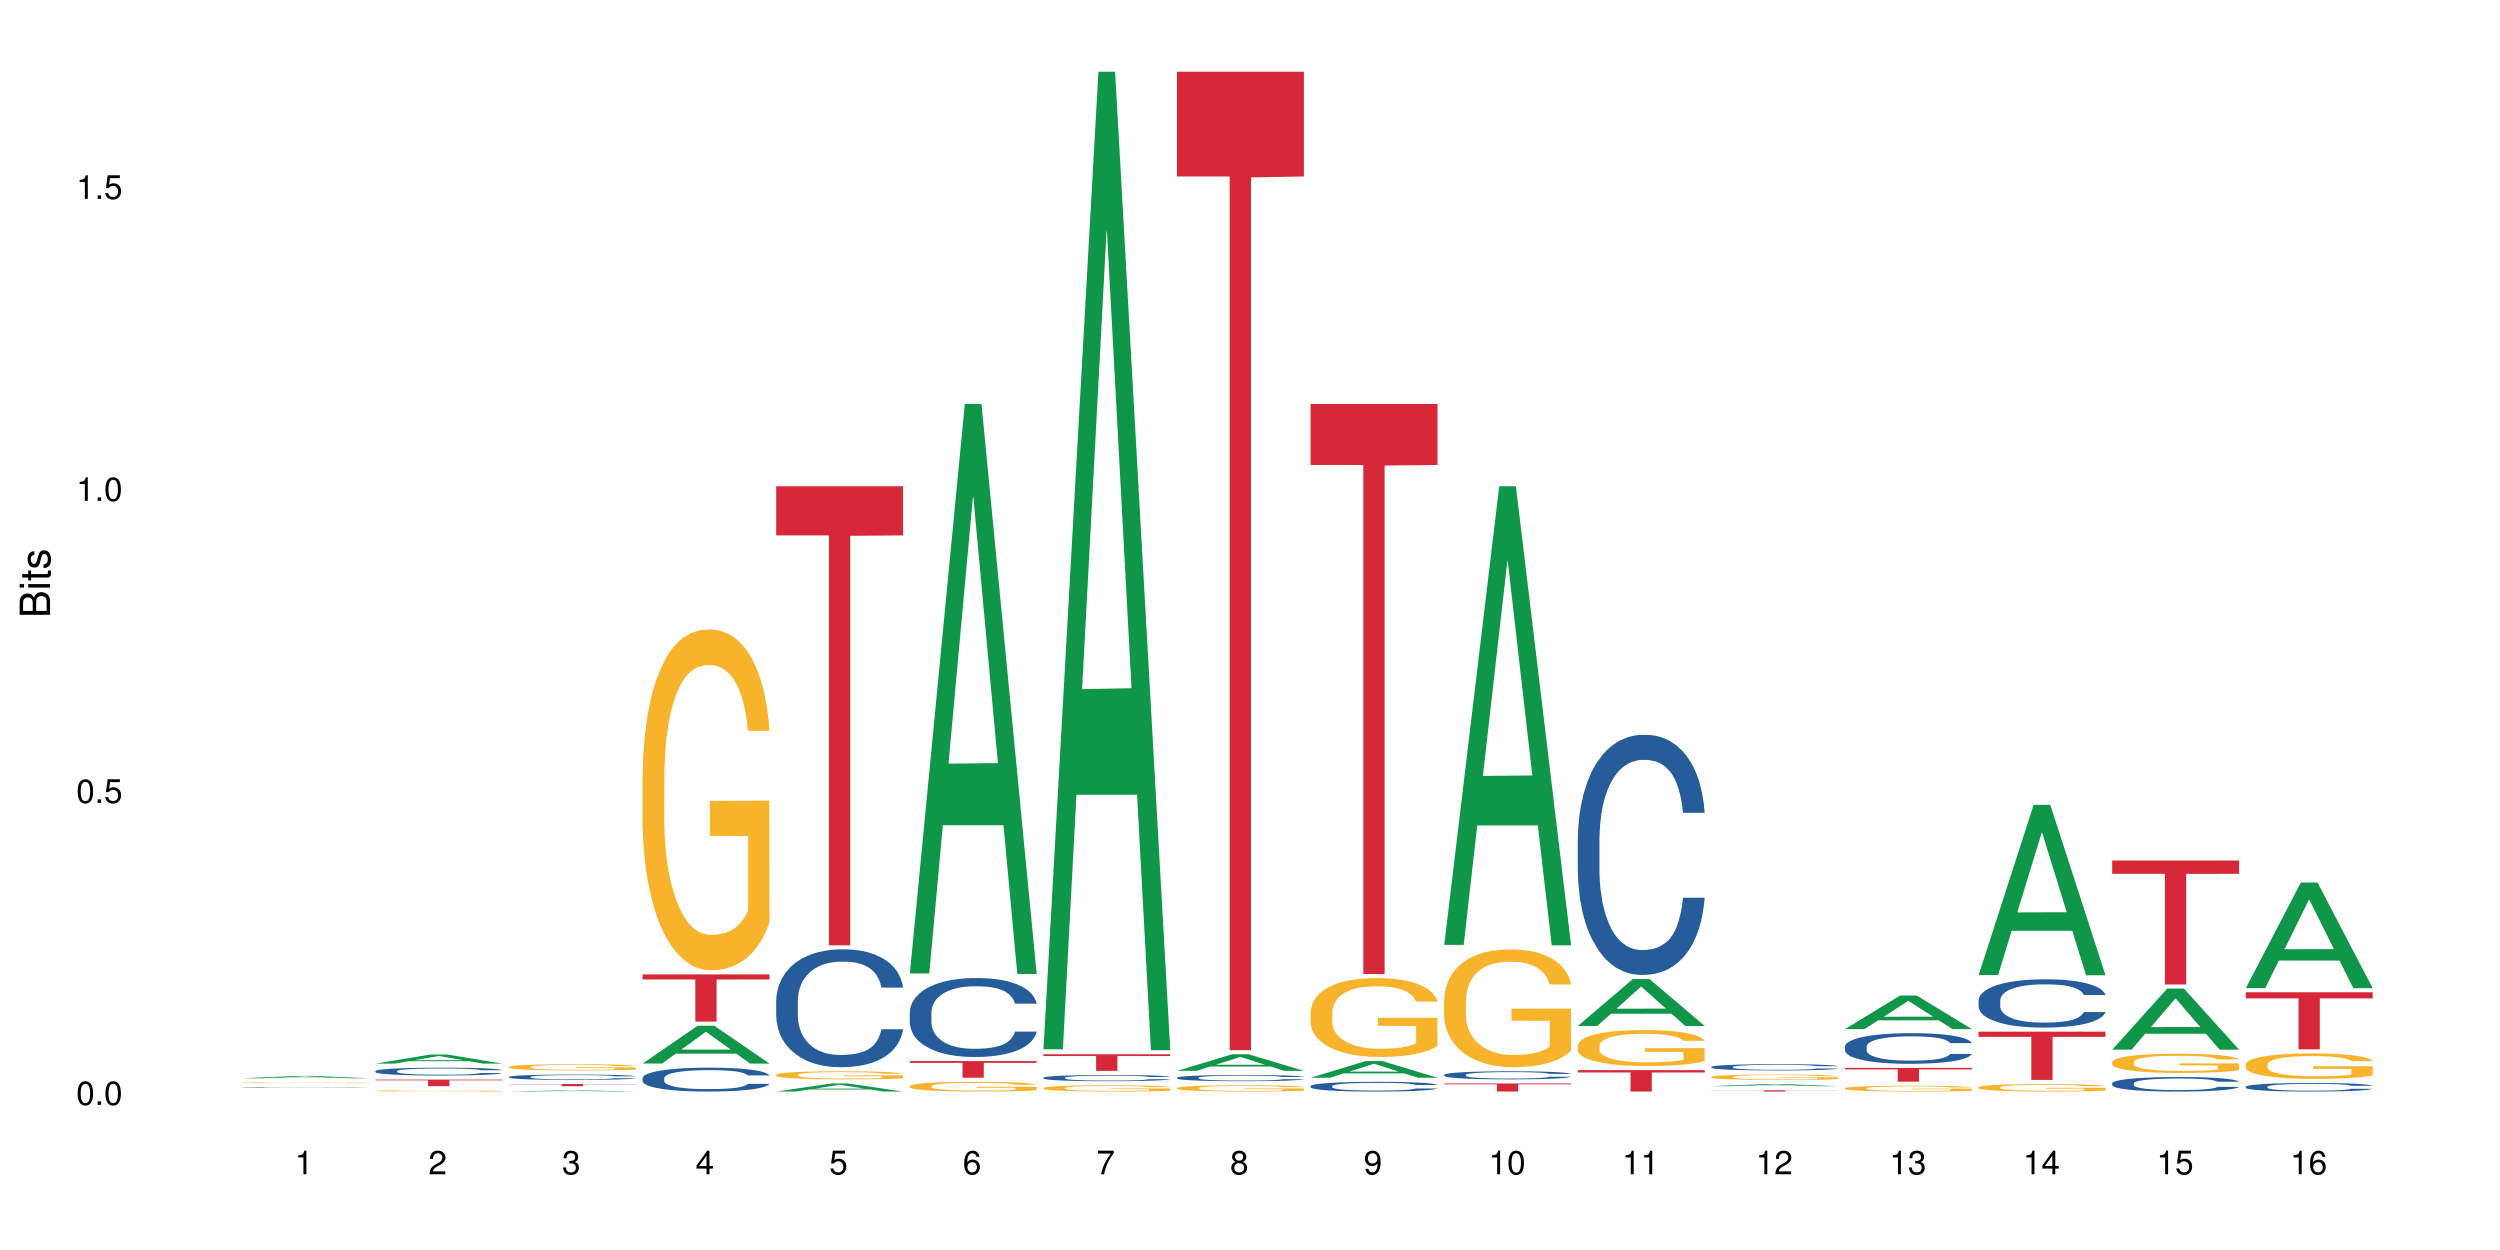 <?xml version="1.0" encoding="UTF-8"?>
<svg xmlns="http://www.w3.org/2000/svg" xmlns:xlink="http://www.w3.org/1999/xlink" width="720pt" height="360pt" viewBox="0 0 720 360" version="1.1">
<defs>
<g>
<symbol overflow="visible" id="glyph0-0">
<path style="stroke:none;" d=""/>
</symbol>
<symbol overflow="visible" id="glyph0-1">
<path style="stroke:none;" d="M 2.641 -6.797 C 2 -6.797 1.422 -6.531 1.078 -6.047 C 0.641 -5.453 0.406 -4.547 0.406 -3.297 C 0.406 -1 1.188 0.219 2.641 0.219 C 4.078 0.219 4.859 -1 4.859 -3.234 C 4.859 -4.562 4.656 -5.438 4.203 -6.047 C 3.844 -6.531 3.281 -6.797 2.641 -6.797 Z M 2.641 -6.047 C 3.547 -6.047 4 -5.125 4 -3.312 C 4 -1.375 3.562 -0.484 2.625 -0.484 C 1.734 -0.484 1.281 -1.422 1.281 -3.281 C 1.281 -5.141 1.734 -6.047 2.641 -6.047 Z M 2.641 -6.047 "/>
</symbol>
<symbol overflow="visible" id="glyph0-2">
<path style="stroke:none;" d="M 1.828 -1 L 0.828 -1 L 0.828 0 L 1.828 0 Z M 1.828 -1 "/>
</symbol>
<symbol overflow="visible" id="glyph0-3">
<path style="stroke:none;" d="M 4.562 -6.797 L 1.062 -6.797 L 0.547 -3.094 L 1.328 -3.094 C 1.719 -3.562 2.047 -3.734 2.578 -3.734 C 3.484 -3.734 4.062 -3.109 4.062 -2.094 C 4.062 -1.125 3.484 -0.531 2.578 -0.531 C 1.828 -0.531 1.375 -0.906 1.188 -1.672 L 0.328 -1.672 C 0.453 -1.109 0.547 -0.844 0.75 -0.594 C 1.125 -0.078 1.828 0.219 2.594 0.219 C 3.969 0.219 4.922 -0.781 4.922 -2.219 C 4.922 -3.562 4.031 -4.484 2.719 -4.484 C 2.25 -4.484 1.859 -4.359 1.469 -4.062 L 1.734 -5.969 L 4.562 -5.969 Z M 4.562 -6.797 "/>
</symbol>
<symbol overflow="visible" id="glyph0-4">
<path style="stroke:none;" d="M 2.484 -4.844 L 2.484 0 L 3.328 0 L 3.328 -6.797 L 2.766 -6.797 C 2.469 -5.75 2.281 -5.609 0.984 -5.453 L 0.984 -4.844 Z M 2.484 -4.844 "/>
</symbol>
<symbol overflow="visible" id="glyph0-5">
<path style="stroke:none;" d="M 4.859 -0.828 L 1.281 -0.828 C 1.359 -1.391 1.672 -1.75 2.5 -2.234 L 3.469 -2.75 C 4.406 -3.266 4.906 -3.969 4.906 -4.812 C 4.906 -5.375 4.672 -5.906 4.266 -6.266 C 3.859 -6.625 3.375 -6.797 2.719 -6.797 C 1.859 -6.797 1.219 -6.5 0.844 -5.922 C 0.609 -5.562 0.5 -5.125 0.484 -4.438 L 1.328 -4.438 C 1.359 -4.906 1.406 -5.188 1.531 -5.406 C 1.75 -5.812 2.188 -6.062 2.703 -6.062 C 3.469 -6.062 4.031 -5.516 4.031 -4.781 C 4.031 -4.25 3.719 -3.797 3.125 -3.438 L 2.234 -2.938 C 0.812 -2.141 0.406 -1.5 0.328 0 L 4.859 0 Z M 4.859 -0.828 "/>
</symbol>
<symbol overflow="visible" id="glyph0-6">
<path style="stroke:none;" d="M 2.125 -3.125 L 2.578 -3.125 C 3.516 -3.125 3.984 -2.703 3.984 -1.891 C 3.984 -1.031 3.469 -0.531 2.578 -0.531 C 1.656 -0.531 1.203 -0.984 1.156 -1.969 L 0.312 -1.969 C 0.344 -1.422 0.438 -1.078 0.609 -0.766 C 0.953 -0.109 1.625 0.219 2.547 0.219 C 3.953 0.219 4.859 -0.609 4.859 -1.906 C 4.859 -2.766 4.516 -3.25 3.703 -3.516 C 4.344 -3.766 4.656 -4.25 4.656 -4.938 C 4.656 -6.109 3.875 -6.797 2.578 -6.797 C 1.203 -6.797 0.484 -6.047 0.453 -4.609 L 1.297 -4.609 C 1.312 -5.016 1.344 -5.25 1.453 -5.453 C 1.641 -5.828 2.062 -6.062 2.594 -6.062 C 3.344 -6.062 3.797 -5.625 3.797 -4.906 C 3.797 -4.422 3.609 -4.141 3.25 -3.984 C 3.016 -3.891 2.719 -3.844 2.125 -3.844 Z M 2.125 -3.125 "/>
</symbol>
<symbol overflow="visible" id="glyph0-7">
<path style="stroke:none;" d="M 3.141 -1.625 L 3.141 0 L 3.984 0 L 3.984 -1.625 L 4.984 -1.625 L 4.984 -2.391 L 3.984 -2.391 L 3.984 -6.797 L 3.359 -6.797 L 0.266 -2.516 L 0.266 -1.625 Z M 3.141 -2.391 L 1 -2.391 L 3.141 -5.359 Z M 3.141 -2.391 "/>
</symbol>
<symbol overflow="visible" id="glyph0-8">
<path style="stroke:none;" d="M 4.781 -5.031 C 4.609 -6.141 3.891 -6.797 2.844 -6.797 C 2.094 -6.797 1.422 -6.438 1.031 -5.828 C 0.609 -5.172 0.406 -4.344 0.406 -3.094 C 0.406 -1.953 0.578 -1.234 0.984 -0.625 C 1.359 -0.078 1.953 0.219 2.703 0.219 C 3.984 0.219 4.922 -0.734 4.922 -2.078 C 4.922 -3.344 4.062 -4.234 2.844 -4.234 C 2.172 -4.234 1.641 -3.969 1.281 -3.469 C 1.281 -5.125 1.828 -6.047 2.797 -6.047 C 3.391 -6.047 3.797 -5.672 3.938 -5.031 Z M 2.734 -3.484 C 3.547 -3.484 4.062 -2.922 4.062 -2 C 4.062 -1.156 3.484 -0.531 2.703 -0.531 C 1.922 -0.531 1.328 -1.188 1.328 -2.047 C 1.328 -2.891 1.906 -3.484 2.734 -3.484 Z M 2.734 -3.484 "/>
</symbol>
<symbol overflow="visible" id="glyph0-9">
<path style="stroke:none;" d="M 4.984 -6.797 L 0.438 -6.797 L 0.438 -5.969 L 4.109 -5.969 C 2.5 -3.656 1.828 -2.234 1.328 0 L 2.219 0 C 2.594 -2.172 3.453 -4.047 4.984 -6.094 Z M 4.984 -6.797 "/>
</symbol>
<symbol overflow="visible" id="glyph0-10">
<path style="stroke:none;" d="M 3.75 -3.578 C 4.453 -4 4.688 -4.344 4.688 -4.984 C 4.688 -6.047 3.844 -6.797 2.641 -6.797 C 1.438 -6.797 0.594 -6.047 0.594 -4.984 C 0.594 -4.359 0.828 -4.016 1.516 -3.578 C 0.734 -3.203 0.359 -2.641 0.359 -1.891 C 0.359 -0.641 1.297 0.219 2.641 0.219 C 3.984 0.219 4.922 -0.641 4.922 -1.875 C 4.922 -2.641 4.531 -3.203 3.75 -3.578 Z M 2.641 -6.047 C 3.359 -6.047 3.812 -5.625 3.812 -4.969 C 3.812 -4.344 3.344 -3.922 2.641 -3.922 C 1.922 -3.922 1.453 -4.344 1.453 -4.984 C 1.453 -5.625 1.922 -6.047 2.641 -6.047 Z M 2.641 -3.203 C 3.484 -3.203 4.062 -2.672 4.062 -1.875 C 4.062 -1.062 3.484 -0.531 2.625 -0.531 C 1.797 -0.531 1.219 -1.078 1.219 -1.875 C 1.219 -2.672 1.797 -3.203 2.641 -3.203 Z M 2.641 -3.203 "/>
</symbol>
<symbol overflow="visible" id="glyph0-11">
<path style="stroke:none;" d="M 0.516 -1.547 C 0.672 -0.438 1.406 0.219 2.438 0.219 C 3.188 0.219 3.859 -0.141 4.266 -0.75 C 4.688 -1.406 4.891 -2.25 4.891 -3.484 C 4.891 -4.625 4.703 -5.359 4.312 -5.953 C 3.938 -6.5 3.344 -6.797 2.594 -6.797 C 1.297 -6.797 0.359 -5.844 0.359 -4.516 C 0.359 -3.25 1.234 -2.344 2.453 -2.344 C 3.094 -2.344 3.562 -2.578 4.016 -3.109 C 4 -1.453 3.469 -0.531 2.5 -0.531 C 1.906 -0.531 1.484 -0.906 1.359 -1.547 Z M 2.578 -6.062 C 3.375 -6.062 3.969 -5.406 3.969 -4.531 C 3.969 -3.688 3.375 -3.094 2.547 -3.094 C 1.734 -3.094 1.234 -3.672 1.234 -4.578 C 1.234 -5.438 1.797 -6.062 2.578 -6.062 Z M 2.578 -6.062 "/>
</symbol>
<symbol overflow="visible" id="glyph1-0">
<path style="stroke:none;" d=""/>
</symbol>
<symbol overflow="visible" id="glyph1-1">
<path style="stroke:none;" d="M 0 -0.953 L 0 -4.891 C 0 -5.719 -0.234 -6.344 -0.734 -6.797 C -1.188 -7.234 -1.812 -7.469 -2.5 -7.469 C -3.547 -7.469 -4.188 -7 -4.625 -5.875 C -4.984 -6.672 -5.641 -7.094 -6.531 -7.094 C -7.156 -7.094 -7.734 -6.859 -8.141 -6.391 C -8.562 -5.938 -8.75 -5.344 -8.75 -4.5 L -8.75 -0.953 Z M -4.984 -2.062 L -7.766 -2.062 L -7.766 -4.219 C -7.766 -4.844 -7.688 -5.203 -7.453 -5.5 C -7.219 -5.812 -6.859 -5.969 -6.375 -5.969 C -5.906 -5.969 -5.531 -5.812 -5.297 -5.5 C -5.062 -5.203 -4.984 -4.844 -4.984 -4.219 Z M -0.984 -2.062 L -4 -2.062 L -4 -4.781 C -4 -5.328 -3.859 -5.688 -3.578 -5.953 C -3.297 -6.219 -2.922 -6.359 -2.484 -6.359 C -2.062 -6.359 -1.688 -6.219 -1.406 -5.953 C -1.109 -5.688 -0.984 -5.328 -0.984 -4.781 Z M -0.984 -2.062 "/>
</symbol>
<symbol overflow="visible" id="glyph1-2">
<path style="stroke:none;" d="M -6.281 -1.797 L -6.281 -0.797 L 0 -0.797 L 0 -1.797 Z M -8.75 -1.797 L -8.75 -0.797 L -7.484 -0.797 L -7.484 -1.797 Z M -8.75 -1.797 "/>
</symbol>
<symbol overflow="visible" id="glyph1-3">
<path style="stroke:none;" d="M -6.281 -3.047 L -6.281 -2.016 L -8.016 -2.016 L -8.016 -1.016 L -6.281 -1.016 L -6.281 -0.172 L -5.469 -0.172 L -5.469 -1.016 L -0.719 -1.016 C -0.078 -1.016 0.281 -1.453 0.281 -2.234 C 0.281 -2.469 0.25 -2.719 0.188 -3.047 L -0.641 -3.047 C -0.609 -2.922 -0.594 -2.766 -0.594 -2.562 C -0.594 -2.141 -0.719 -2.016 -1.156 -2.016 L -5.469 -2.016 L -5.469 -3.047 Z M -6.281 -3.047 "/>
</symbol>
<symbol overflow="visible" id="glyph1-4">
<path style="stroke:none;" d="M -4.531 -5.25 C -5.766 -5.25 -6.469 -4.422 -6.469 -2.969 C -6.469 -1.516 -5.719 -0.562 -4.547 -0.562 C -3.562 -0.562 -3.094 -1.062 -2.734 -2.562 L -2.516 -3.484 C -2.344 -4.188 -2.094 -4.469 -1.625 -4.469 C -1.047 -4.469 -0.641 -3.875 -0.641 -3 C -0.641 -2.453 -0.797 -2 -1.062 -1.75 C -1.25 -1.594 -1.422 -1.531 -1.875 -1.469 L -1.875 -0.406 C -0.422 -0.453 0.281 -1.266 0.281 -2.922 C 0.281 -4.5 -0.5 -5.516 -1.719 -5.516 C -2.656 -5.516 -3.172 -4.984 -3.469 -3.734 L -3.703 -2.766 C -3.891 -1.953 -4.156 -1.609 -4.594 -1.609 C -5.172 -1.609 -5.547 -2.125 -5.547 -2.938 C -5.547 -3.75 -5.203 -4.172 -4.531 -4.203 Z M -4.531 -5.25 "/>
</symbol>
</g>
</defs>
<g id="surface62555">
<rect x="0" y="0" width="720" height="360" style="fill:rgb(100%,100%,100%);fill-opacity:1;stroke:none;"/>
<path style=" stroke:none;fill-rule:nonzero;fill:rgb(6.275%,58.824%,28.235%);fill-opacity:1;" d="M 69.629 310.555 L 69.668 310.555 L 85.484 309.855 L 90.289 309.855 L 106.184 310.555 L 100.598 310.555 L 96.613 310.371 L 79.156 310.371 L 75.254 310.555 L 69.629 310.555 L 80.836 310.297 L 95.012 310.297 L 87.945 309.969 L 87.867 309.969 L 87.789 309.973 L 80.797 310.297 L 80.836 310.297 Z M 69.629 310.555 "/>
<path style=" stroke:none;fill-rule:nonzero;fill:rgb(14.51%,36.078%,60%);fill-opacity:1;" d="M 69.629 313.238 L 69.676 313.238 L 69.676 313.234 L 69.809 313.23 L 70.434 313.215 L 71.234 313.207 L 72.348 313.195 L 73.508 313.188 L 74.355 313.184 L 75.113 313.18 L 76.852 313.172 L 77.965 313.172 L 79.168 313.168 L 80.641 313.164 L 81.711 313.164 L 84.117 313.16 L 94.77 313.16 L 95.973 313.164 L 98.07 313.168 L 99.941 313.172 L 100.789 313.176 L 102.125 313.18 L 103.152 313.184 L 103.863 313.188 L 104.668 313.195 L 105.379 313.203 L 105.914 313.211 L 106.184 313.219 L 99.941 313.219 L 99.629 313.211 L 99.273 313.207 L 98.605 313.199 L 97.938 313.195 L 97 313.191 L 96.152 313.188 L 94.992 313.184 L 93.969 313.184 L 92.898 313.18 L 84.117 313.18 L 82.781 313.184 L 81.844 313.188 L 80.73 313.188 L 79.973 313.191 L 79.035 313.195 L 78.367 313.199 L 77.609 313.207 L 77.164 313.211 L 76.762 313.215 L 76.406 313.219 L 76.137 313.227 L 75.961 313.234 L 75.871 313.238 L 75.871 313.266 L 75.961 313.273 L 76.184 313.277 L 76.762 313.289 L 77.609 313.297 L 78.59 313.305 L 79.527 313.312 L 80.059 313.312 L 80.773 313.316 L 81.887 313.32 L 83.492 313.324 L 85.855 313.324 L 87.328 313.328 L 89.289 313.328 L 91.027 313.324 L 93.391 313.324 L 95.039 313.32 L 96.062 313.316 L 96.953 313.312 L 97.625 313.312 L 98.07 313.309 L 98.738 313.305 L 99.273 313.297 L 99.676 313.293 L 99.941 313.285 L 106.184 313.285 L 105.914 313.293 L 105.516 313.301 L 105.113 313.305 L 104.488 313.309 L 103.773 313.316 L 102.75 313.32 L 101.902 313.324 L 100.789 313.328 L 99.762 313.332 L 98.648 313.336 L 97 313.34 L 95.93 313.34 L 94.77 313.344 L 82.957 313.344 L 80.684 313.34 L 79.035 313.336 L 77.742 313.332 L 76.629 313.332 L 75.379 313.324 L 73.773 313.316 L 72.793 313.312 L 72.125 313.309 L 71.367 313.301 L 70.832 313.293 L 70.207 313.285 L 69.762 313.273 L 69.629 313.262 Z M 69.629 313.238 "/>
<path style=" stroke:none;fill-rule:nonzero;fill:rgb(96.863%,70.196%,16.863%);fill-opacity:1;" d="M 69.629 311.84 L 69.676 311.84 L 69.676 311.836 L 69.852 311.824 L 70.297 311.812 L 70.879 311.801 L 71.5 311.789 L 71.902 311.785 L 72.57 311.781 L 73.152 311.773 L 74.621 311.766 L 76.496 311.754 L 77.52 311.75 L 78.68 311.746 L 80.328 311.742 L 81.086 311.742 L 83.402 311.738 L 86.035 311.734 L 92.098 311.734 L 94.594 311.738 L 96.02 311.742 L 97.133 311.742 L 98.293 311.746 L 99.719 311.75 L 101.055 311.754 L 103.195 311.77 L 104.086 311.773 L 104.844 311.781 L 105.516 311.793 L 105.914 311.801 L 106.184 311.809 L 99.984 311.809 L 99.629 311.801 L 99.227 311.793 L 98.559 311.785 L 97.223 311.777 L 95.973 311.77 L 94.906 311.766 L 93.566 311.766 L 92.273 311.762 L 85.41 311.762 L 84.16 311.766 L 83.27 311.766 L 82.023 311.77 L 81.266 311.773 L 80.816 311.773 L 79.48 311.781 L 78.59 311.785 L 78.098 311.789 L 77.477 311.797 L 77.027 311.805 L 76.539 311.812 L 76.27 311.82 L 75.914 311.836 L 75.871 311.875 L 76.004 311.883 L 76.27 311.891 L 76.629 311.898 L 77.164 311.91 L 77.699 311.914 L 78.633 311.922 L 79.438 311.93 L 80.059 311.934 L 81.266 311.938 L 81.754 311.941 L 82.914 311.945 L 84.117 311.949 L 85.59 311.953 L 93.434 311.953 L 95.129 311.949 L 96.285 311.949 L 97.043 311.945 L 97.98 311.945 L 98.648 311.941 L 99.273 311.941 L 100.031 311.938 L 100.031 311.883 L 89.02 311.883 L 89.02 311.859 L 106.137 311.859 L 106.184 311.945 L 105.246 311.949 L 104.086 311.957 L 102.973 311.961 L 101.812 311.965 L 100.164 311.969 L 98.828 311.973 L 96.777 311.977 L 92.941 311.977 L 91.203 311.98 L 87.328 311.98 L 85.363 311.977 L 83.805 311.977 L 80.953 311.969 L 79.168 311.965 L 78.012 311.961 L 76.805 311.957 L 75.602 311.953 L 74.531 311.945 L 73.82 311.941 L 73.105 311.938 L 72.348 311.93 L 71.637 311.922 L 71.102 311.914 L 70.609 311.906 L 69.898 311.891 L 69.719 311.883 L 69.629 311.875 Z M 69.629 311.84 "/>
<path style=" stroke:none;fill-rule:nonzero;fill:rgb(6.275%,58.824%,28.235%);fill-opacity:1;" d="M 108.105 306.309 L 108.145 306.309 L 123.961 303.699 L 128.766 303.699 L 144.66 306.312 L 139.074 306.312 L 135.09 305.629 L 117.637 305.629 L 113.73 306.309 L 108.105 306.309 L 119.312 305.348 L 133.492 305.344 L 126.422 304.125 L 126.344 304.125 L 126.266 304.133 L 119.273 305.344 L 119.312 305.348 Z M 108.105 306.309 "/>
<path style=" stroke:none;fill-rule:nonzero;fill:rgb(14.51%,36.078%,60%);fill-opacity:1;" d="M 108.105 308.473 L 108.152 308.473 L 108.152 308.422 L 108.285 308.344 L 108.598 308.246 L 108.91 308.176 L 109.711 308.055 L 110.824 307.938 L 111.984 307.848 L 112.832 307.793 L 113.59 307.75 L 115.328 307.676 L 116.441 307.637 L 117.645 307.602 L 119.117 307.566 L 120.188 307.547 L 122.594 307.512 L 124.375 307.496 L 125.758 307.492 L 128.746 307.492 L 130.527 307.5 L 131.82 307.512 L 133.246 307.527 L 134.453 307.547 L 136.547 307.59 L 138.418 307.648 L 139.266 307.68 L 140.602 307.746 L 141.629 307.809 L 142.34 307.859 L 143.145 307.938 L 143.855 308.031 L 144.391 308.137 L 144.66 308.223 L 138.418 308.223 L 138.105 308.141 L 137.75 308.078 L 137.082 307.992 L 136.414 307.934 L 135.477 307.875 L 134.629 307.832 L 133.469 307.793 L 132.445 307.77 L 131.375 307.75 L 130.352 307.738 L 128.391 307.727 L 126.117 307.727 L 125.27 307.73 L 123.531 307.746 L 122.594 307.762 L 121.258 307.789 L 120.32 307.816 L 119.207 307.859 L 118.449 307.895 L 117.512 307.949 L 116.844 307.996 L 116.086 308.062 L 115.641 308.113 L 115.238 308.172 L 114.883 308.242 L 114.613 308.312 L 114.438 308.391 L 114.348 308.465 L 114.348 308.781 L 114.438 308.855 L 114.66 308.945 L 115.238 309.07 L 116.086 309.18 L 117.066 309.266 L 118.004 309.328 L 118.539 309.355 L 119.25 309.391 L 120.363 309.43 L 121.969 309.473 L 122.906 309.488 L 124.332 309.504 L 125.805 309.512 L 127.766 309.512 L 129.504 309.504 L 130.664 309.496 L 131.867 309.477 L 133.516 309.441 L 134.539 309.41 L 135.434 309.371 L 136.102 309.332 L 136.547 309.301 L 137.215 309.234 L 137.75 309.164 L 138.152 309.094 L 138.418 309.023 L 144.66 309.023 L 144.391 309.105 L 143.992 309.184 L 143.59 309.246 L 142.965 309.316 L 142.254 309.383 L 141.227 309.453 L 140.379 309.5 L 139.266 309.551 L 138.242 309.594 L 137.125 309.629 L 135.477 309.668 L 134.406 309.688 L 133.246 309.707 L 131.867 309.723 L 130.129 309.738 L 128.254 309.746 L 126.516 309.75 L 124.645 309.746 L 123.262 309.738 L 121.434 309.719 L 119.16 309.68 L 117.512 309.641 L 116.219 309.602 L 115.105 309.562 L 113.855 309.504 L 112.254 309.414 L 111.27 309.344 L 110.602 309.285 L 109.844 309.207 L 109.309 309.133 L 108.688 309.02 L 108.238 308.871 L 108.105 308.758 Z M 108.105 308.473 "/>
<path style=" stroke:none;fill-rule:nonzero;fill:rgb(96.863%,70.196%,16.863%);fill-opacity:1;" d="M 108.105 314.164 L 108.152 314.164 L 108.152 314.156 L 108.328 314.141 L 108.773 314.121 L 109.355 314.105 L 109.98 314.094 L 110.379 314.086 L 111.047 314.074 L 111.629 314.066 L 113.098 314.055 L 114.973 314.039 L 115.996 314.035 L 117.156 314.027 L 118.805 314.02 L 119.562 314.02 L 121.879 314.016 L 124.512 314.012 L 127.406 314.008 L 128.746 314.012 L 130.574 314.012 L 133.07 314.016 L 134.496 314.02 L 135.609 314.02 L 136.77 314.027 L 138.195 314.031 L 139.531 314.039 L 140.602 314.047 L 141.672 314.059 L 142.562 314.07 L 143.32 314.082 L 143.992 314.094 L 144.391 314.105 L 144.66 314.117 L 138.465 314.117 L 138.105 314.105 L 137.707 314.098 L 137.035 314.086 L 135.699 314.07 L 134.453 314.062 L 133.383 314.059 L 132.043 314.055 L 130.75 314.051 L 129.281 314.047 L 126.027 314.047 L 123.887 314.051 L 122.637 314.051 L 121.746 314.055 L 120.5 314.059 L 119.742 314.062 L 119.297 314.066 L 117.957 314.078 L 117.066 314.086 L 116.574 314.094 L 115.953 314.102 L 115.508 314.109 L 115.016 314.125 L 114.75 314.133 L 114.391 314.156 L 114.348 314.215 L 114.48 314.23 L 114.75 314.242 L 115.105 314.254 L 116.176 314.277 L 117.109 314.289 L 117.914 314.297 L 118.539 314.305 L 119.742 314.312 L 120.23 314.316 L 121.391 314.32 L 122.594 314.324 L 124.066 314.328 L 125.18 314.332 L 131.91 314.332 L 133.605 314.328 L 134.762 314.324 L 135.52 314.324 L 136.457 314.32 L 137.125 314.316 L 137.75 314.312 L 138.508 314.309 L 138.508 314.23 L 127.496 314.227 L 127.496 314.191 L 144.613 314.191 L 144.66 314.32 L 143.723 314.328 L 142.562 314.336 L 141.449 314.344 L 140.289 314.348 L 138.641 314.355 L 137.305 314.359 L 135.254 314.363 L 133.383 314.367 L 131.422 314.371 L 125.805 314.371 L 123.844 314.367 L 122.281 314.367 L 119.43 314.359 L 117.645 314.352 L 116.488 314.344 L 115.285 314.34 L 114.078 314.332 L 113.012 314.32 L 111.582 314.305 L 110.824 314.297 L 110.113 314.285 L 109.578 314.273 L 109.086 314.262 L 108.73 314.254 L 108.375 314.238 L 108.195 314.227 L 108.105 314.215 Z M 108.105 314.164 "/>
<path style=" stroke:none;fill-rule:nonzero;fill:rgb(83.922%,15.686%,22.353%);fill-opacity:1;" d="M 108.105 310.93 L 144.66 310.93 L 144.66 311.133 L 129.426 311.133 L 129.426 312.828 L 123.297 312.828 L 123.297 311.137 L 123.207 311.133 L 108.105 311.133 Z M 108.105 310.93 "/>
<path style=" stroke:none;fill-rule:nonzero;fill:rgb(6.275%,58.824%,28.235%);fill-opacity:1;" d="M 146.582 314.371 L 146.621 314.371 L 162.438 314.008 L 167.242 314.008 L 183.137 314.371 L 177.551 314.371 L 173.57 314.277 L 156.113 314.277 L 152.207 314.371 L 146.582 314.371 L 157.793 314.238 L 171.969 314.238 L 164.898 314.066 L 164.82 314.066 L 164.742 314.07 L 157.754 314.238 L 157.793 314.238 Z M 146.582 314.371 "/>
<path style=" stroke:none;fill-rule:nonzero;fill:rgb(14.51%,36.078%,60%);fill-opacity:1;" d="M 146.582 310.145 L 146.629 310.145 L 146.629 310.109 L 146.762 310.059 L 147.074 309.988 L 147.387 309.945 L 148.188 309.859 L 149.301 309.781 L 150.461 309.719 L 151.309 309.684 L 152.066 309.652 L 153.805 309.602 L 154.918 309.574 L 156.121 309.551 L 157.594 309.527 L 158.664 309.512 L 161.07 309.492 L 162.855 309.48 L 164.234 309.477 L 167.223 309.477 L 169.004 309.48 L 170.297 309.488 L 171.727 309.5 L 172.93 309.512 L 175.023 309.543 L 176.895 309.582 L 177.742 309.605 L 179.078 309.648 L 180.105 309.691 L 180.82 309.727 L 181.621 309.781 L 182.336 309.844 L 182.867 309.914 L 183.137 309.977 L 176.895 309.977 L 176.582 309.918 L 176.227 309.875 L 175.559 309.82 L 174.891 309.777 L 173.953 309.738 L 173.105 309.711 L 171.949 309.684 L 170.922 309.668 L 169.852 309.652 L 168.828 309.645 L 166.867 309.637 L 164.594 309.637 L 163.746 309.641 L 162.008 309.652 L 161.07 309.66 L 159.734 309.68 L 158.797 309.699 L 157.684 309.727 L 156.926 309.75 L 155.988 309.789 L 155.32 309.82 L 154.562 309.867 L 154.117 309.902 L 153.715 309.941 L 153.359 309.988 L 153.09 310.035 L 152.914 310.09 L 152.824 310.141 L 152.824 310.359 L 152.914 310.41 L 153.137 310.469 L 153.715 310.555 L 154.562 310.629 L 155.543 310.688 L 156.48 310.73 L 157.016 310.75 L 157.727 310.773 L 158.844 310.801 L 160.445 310.828 L 161.383 310.84 L 162.809 310.852 L 164.281 310.855 L 166.242 310.855 L 167.98 310.852 L 169.141 310.844 L 170.344 310.832 L 171.992 310.809 L 173.016 310.785 L 173.91 310.758 L 174.578 310.73 L 175.023 310.711 L 175.691 310.664 L 176.227 310.617 L 176.629 310.57 L 176.895 310.52 L 183.137 310.52 L 182.867 310.578 L 182.469 310.633 L 182.066 310.672 L 181.441 310.723 L 180.73 310.766 L 179.703 310.816 L 178.855 310.848 L 177.742 310.883 L 176.719 310.91 L 175.602 310.934 L 173.953 310.961 L 172.883 310.977 L 171.727 310.988 L 170.344 311 L 168.605 311.008 L 166.73 311.016 L 164.992 311.016 L 163.121 311.012 L 161.738 311.008 L 159.91 310.996 L 157.637 310.969 L 155.988 310.941 L 154.695 310.918 L 153.582 310.887 L 152.332 310.852 L 150.73 310.789 L 149.75 310.742 L 149.078 310.699 L 148.32 310.645 L 147.785 310.598 L 147.164 310.52 L 146.719 310.418 L 146.582 310.34 Z M 146.582 310.145 "/>
<path style=" stroke:none;fill-rule:nonzero;fill:rgb(96.863%,70.196%,16.863%);fill-opacity:1;" d="M 146.582 307.262 L 146.629 307.258 L 146.629 307.227 L 146.805 307.152 L 147.25 307.051 L 147.832 306.965 L 148.457 306.898 L 148.855 306.863 L 149.523 306.812 L 150.105 306.777 L 151.574 306.703 L 153.449 306.633 L 154.473 306.605 L 155.633 306.574 L 157.281 306.543 L 158.039 306.531 L 160.359 306.508 L 162.988 306.488 L 165.887 306.484 L 167.223 306.488 L 169.051 306.492 L 171.547 306.512 L 172.973 306.527 L 174.086 306.543 L 175.246 306.566 L 176.672 306.598 L 178.012 306.641 L 179.078 306.68 L 180.148 306.727 L 181.043 306.781 L 181.801 306.84 L 182.469 306.91 L 182.867 306.965 L 183.137 307.023 L 176.941 307.023 L 176.582 306.965 L 176.184 306.922 L 175.516 306.867 L 174.844 306.828 L 174.176 306.797 L 172.93 306.754 L 171.859 306.727 L 170.52 306.703 L 169.227 306.688 L 167.758 306.68 L 166.867 306.676 L 164.504 306.676 L 162.363 306.688 L 161.117 306.699 L 160.223 306.715 L 158.977 306.738 L 158.219 306.758 L 157.773 306.77 L 156.434 306.824 L 155.543 306.867 L 155.055 306.898 L 154.43 306.949 L 153.984 306.996 L 153.492 307.062 L 153.227 307.109 L 152.867 307.223 L 152.824 307.52 L 152.957 307.582 L 153.227 307.652 L 153.582 307.711 L 154.117 307.773 L 154.652 307.82 L 155.586 307.887 L 156.391 307.93 L 157.016 307.957 L 158.219 308.004 L 158.707 308.016 L 159.867 308.047 L 161.07 308.07 L 162.543 308.09 L 163.656 308.102 L 165.438 308.109 L 167.711 308.109 L 170.387 308.098 L 172.082 308.086 L 173.242 308.07 L 174 308.059 L 174.934 308.043 L 175.602 308.027 L 176.227 308.008 L 176.984 307.98 L 176.984 307.582 L 165.973 307.582 L 165.973 307.398 L 183.094 307.395 L 183.137 308.043 L 182.199 308.086 L 181.043 308.129 L 179.926 308.164 L 178.77 308.191 L 177.117 308.223 L 175.781 308.242 L 173.73 308.266 L 171.859 308.281 L 169.898 308.289 L 168.16 308.297 L 166.109 308.297 L 164.281 308.293 L 162.32 308.285 L 160.758 308.27 L 159.332 308.254 L 157.906 308.23 L 156.121 308.199 L 154.965 308.168 L 153.762 308.133 L 152.555 308.094 L 151.488 308.047 L 150.773 308.016 L 150.059 307.973 L 149.301 307.926 L 148.59 307.867 L 148.055 307.816 L 147.562 307.758 L 147.207 307.703 L 146.852 307.629 L 146.672 307.57 L 146.582 307.52 Z M 146.582 307.262 "/>
<path style=" stroke:none;fill-rule:nonzero;fill:rgb(83.922%,15.686%,22.353%);fill-opacity:1;" d="M 146.582 312.195 L 183.137 312.195 L 183.137 312.266 L 167.902 312.266 L 167.902 312.828 L 161.773 312.828 L 161.773 312.266 L 146.582 312.266 Z M 146.582 312.195 "/>
<path style=" stroke:none;fill-rule:nonzero;fill:rgb(6.275%,58.824%,28.235%);fill-opacity:1;" d="M 185.059 306.301 L 185.098 306.293 L 200.914 295.406 L 205.719 295.406 L 221.613 306.312 L 216.027 306.312 L 212.047 303.465 L 194.59 303.465 L 190.684 306.301 L 185.059 306.301 L 196.27 302.289 L 210.445 302.277 L 203.375 297.188 L 203.297 297.176 L 203.219 297.207 L 196.23 302.277 L 196.27 302.289 Z M 185.059 306.301 "/>
<path style=" stroke:none;fill-rule:nonzero;fill:rgb(14.51%,36.078%,60%);fill-opacity:1;" d="M 185.059 310.484 L 185.105 310.48 L 185.105 310.328 L 185.238 310.09 L 185.551 309.785 L 185.863 309.578 L 186.664 309.207 L 187.781 308.852 L 188.938 308.574 L 189.785 308.41 L 190.543 308.285 L 192.281 308.051 L 193.395 307.934 L 194.602 307.824 L 196.07 307.719 L 197.141 307.656 L 199.547 307.555 L 201.332 307.512 L 202.711 307.492 L 205.699 307.492 L 207.484 307.516 L 208.773 307.547 L 210.203 307.598 L 211.406 307.656 L 213.5 307.793 L 215.371 307.969 L 216.219 308.07 L 217.559 308.266 L 218.582 308.453 L 219.297 308.617 L 220.098 308.852 L 220.812 309.133 L 221.348 309.453 L 221.613 309.723 L 215.371 309.723 L 215.062 309.473 L 214.703 309.277 L 214.035 309.02 L 213.367 308.836 L 212.43 308.656 L 211.582 308.535 L 210.426 308.418 L 209.398 308.34 L 208.328 308.285 L 207.305 308.246 L 205.344 308.207 L 203.07 308.207 L 202.223 308.223 L 200.484 308.273 L 199.547 308.316 L 198.211 308.402 L 197.273 308.484 L 196.16 308.613 L 195.402 308.719 L 194.465 308.883 L 193.797 309.027 L 193.039 309.234 L 192.594 309.391 L 192.191 309.566 L 191.836 309.773 L 191.57 309.996 L 191.391 310.227 L 191.301 310.453 L 191.301 311.43 L 191.391 311.656 L 191.613 311.918 L 192.191 312.301 L 193.039 312.637 L 194.02 312.898 L 194.957 313.09 L 195.492 313.176 L 196.203 313.277 L 197.32 313.402 L 198.922 313.527 L 199.859 313.578 L 201.285 313.629 L 202.758 313.652 L 204.719 313.652 L 206.457 313.629 L 207.617 313.598 L 208.82 313.547 L 210.469 313.441 L 211.496 313.34 L 212.387 313.219 L 213.055 313.102 L 213.5 313 L 214.168 312.805 L 214.703 312.59 L 215.105 312.371 L 215.371 312.156 L 221.613 312.156 L 221.348 312.41 L 220.945 312.652 L 220.543 312.836 L 219.918 313.055 L 219.207 313.25 L 218.18 313.473 L 217.336 313.617 L 216.219 313.773 L 215.195 313.895 L 214.078 314 L 212.43 314.125 L 211.359 314.188 L 210.203 314.246 L 208.82 314.297 L 207.082 314.34 L 205.211 314.363 L 203.469 314.371 L 201.598 314.359 L 200.215 314.332 L 198.391 314.277 L 196.117 314.164 L 194.465 314.043 L 193.172 313.926 L 192.059 313.797 L 190.812 313.629 L 189.207 313.352 L 188.227 313.137 L 187.555 312.961 L 186.797 312.719 L 186.266 312.496 L 185.641 312.145 L 185.195 311.699 L 185.059 311.352 Z M 185.059 310.484 "/>
<path style=" stroke:none;fill-rule:nonzero;fill:rgb(96.863%,70.196%,16.863%);fill-opacity:1;" d="M 185.059 223.312 L 185.105 223.223 L 185.105 221.43 L 185.281 217.391 L 185.73 211.832 L 186.309 207.258 L 186.934 203.672 L 187.332 201.789 L 188.004 199.098 L 188.582 197.125 L 190.055 193.09 L 191.926 189.32 L 192.949 187.707 L 194.109 186.184 L 195.758 184.477 L 196.516 183.852 L 198.836 182.414 L 201.465 181.52 L 204.363 181.25 L 205.699 181.34 L 207.527 181.699 L 210.023 182.684 L 211.449 183.582 L 212.562 184.477 L 213.723 185.645 L 215.148 187.438 L 216.488 189.59 L 217.559 191.742 L 218.625 194.434 L 219.52 197.305 L 220.277 200.441 L 220.945 204.207 L 221.348 207.348 L 221.613 210.488 L 215.418 210.488 L 215.062 207.348 L 214.66 204.926 L 213.992 201.965 L 213.32 199.812 L 212.652 198.109 L 211.406 195.777 L 210.336 194.344 L 209 193.09 L 207.707 192.281 L 206.234 191.742 L 205.344 191.562 L 202.98 191.562 L 200.84 192.191 L 199.594 192.91 L 198.699 193.625 L 197.453 194.973 L 196.695 196.047 L 196.25 196.766 L 194.91 199.547 L 194.02 202.055 L 193.531 203.762 L 192.906 206.449 L 192.461 208.871 L 191.969 212.461 L 191.703 215.148 L 191.344 221.25 L 191.301 237.391 L 191.434 240.801 L 191.703 244.477 L 192.059 247.703 L 192.594 251.113 L 193.129 253.715 L 194.066 257.211 L 194.867 259.543 L 195.492 261.066 L 196.695 263.488 L 197.184 264.297 L 198.344 265.91 L 199.547 267.168 L 201.02 268.242 L 202.133 268.781 L 203.918 269.23 L 206.191 269.23 L 208.863 268.691 L 210.559 267.973 L 211.719 267.254 L 212.477 266.629 L 213.41 265.641 L 214.078 264.746 L 214.703 263.758 L 215.461 262.234 L 215.461 240.801 L 204.453 240.711 L 204.453 230.664 L 221.57 230.574 L 221.613 265.641 L 220.676 268.062 L 219.52 270.395 L 218.402 272.188 L 217.246 273.711 L 215.594 275.418 L 214.258 276.492 L 212.207 277.75 L 210.336 278.555 L 208.375 279.094 L 206.637 279.363 L 204.586 279.453 L 202.758 279.273 L 200.797 278.734 L 199.234 278.02 L 197.809 277.121 L 196.383 275.953 L 194.602 274.07 L 193.441 272.547 L 192.238 270.664 L 191.035 268.422 L 189.965 266 L 189.25 264.117 L 188.539 261.965 L 187.781 259.273 L 187.066 256.227 L 186.531 253.445 L 186.039 250.305 L 185.684 247.348 L 185.328 243.309 L 185.148 240.082 L 185.059 237.301 Z M 185.059 223.312 "/>
<path style=" stroke:none;fill-rule:nonzero;fill:rgb(83.922%,15.686%,22.353%);fill-opacity:1;" d="M 185.059 280.633 L 221.613 280.633 L 221.613 282.086 L 206.379 282.102 L 206.379 294.227 L 200.25 294.227 L 200.25 282.113 L 200.16 282.086 L 185.059 282.086 Z M 185.059 280.633 "/>
<path style=" stroke:none;fill-rule:nonzero;fill:rgb(6.275%,58.824%,28.235%);fill-opacity:1;" d="M 223.539 314.367 L 223.578 314.367 L 239.391 312.039 L 244.195 312.039 L 260.09 314.371 L 254.504 314.371 L 250.523 313.762 L 233.066 313.762 L 229.16 314.367 L 223.539 314.367 L 234.746 313.512 L 248.922 313.508 L 241.852 312.422 L 241.773 312.418 L 241.695 312.426 L 234.707 313.508 L 234.746 313.512 Z M 223.539 314.367 "/>
<path style=" stroke:none;fill-rule:nonzero;fill:rgb(14.51%,36.078%,60%);fill-opacity:1;" d="M 223.539 288.188 L 223.582 288.156 L 223.582 287.414 L 223.715 286.234 L 224.027 284.746 L 224.34 283.723 L 225.141 281.895 L 226.258 280.125 L 227.414 278.762 L 228.262 277.957 L 229.02 277.336 L 230.758 276.188 L 231.875 275.598 L 233.078 275.07 L 234.547 274.543 L 235.617 274.234 L 238.023 273.738 L 239.809 273.523 L 241.191 273.43 L 244.176 273.43 L 245.961 273.551 L 247.254 273.707 L 248.68 273.957 L 249.883 274.234 L 251.977 274.918 L 253.848 275.785 L 254.695 276.281 L 256.035 277.242 L 257.059 278.172 L 257.773 278.98 L 258.574 280.125 L 259.289 281.523 L 259.824 283.102 L 260.09 284.438 L 253.848 284.438 L 253.539 283.195 L 253.18 282.234 L 252.512 280.965 L 251.844 280.062 L 250.906 279.164 L 250.059 278.574 L 248.902 277.988 L 247.875 277.613 L 246.805 277.336 L 245.781 277.148 L 243.82 276.965 L 241.547 276.965 L 240.699 277.027 L 238.961 277.273 L 238.023 277.492 L 236.688 277.926 L 235.75 278.328 L 234.637 278.949 L 233.879 279.477 L 232.941 280.281 L 232.273 280.996 L 231.516 282.02 L 231.07 282.793 L 230.668 283.66 L 230.312 284.684 L 230.047 285.77 L 229.867 286.918 L 229.777 288.031 L 229.777 292.84 L 229.867 293.957 L 230.09 295.258 L 230.668 297.148 L 231.516 298.793 L 232.496 300.094 L 233.434 301.023 L 233.969 301.461 L 234.68 301.957 L 235.797 302.574 L 237.402 303.195 L 238.336 303.445 L 239.762 303.691 L 241.234 303.816 L 243.195 303.816 L 244.934 303.691 L 246.094 303.535 L 247.297 303.289 L 248.945 302.762 L 249.973 302.266 L 250.863 301.676 L 251.531 301.086 L 251.977 300.59 L 252.645 299.629 L 253.18 298.574 L 253.582 297.488 L 253.848 296.438 L 260.09 296.438 L 259.824 297.676 L 259.422 298.887 L 259.02 299.785 L 258.395 300.871 L 257.684 301.832 L 256.656 302.918 L 255.812 303.629 L 254.695 304.406 L 253.672 304.992 L 252.559 305.52 L 250.906 306.141 L 249.836 306.453 L 248.68 306.73 L 247.297 306.977 L 245.559 307.195 L 243.688 307.32 L 241.949 307.352 L 240.074 307.289 L 238.695 307.164 L 236.867 306.887 L 234.594 306.328 L 232.941 305.738 L 231.648 305.148 L 230.535 304.527 L 229.289 303.691 L 227.684 302.328 L 226.703 301.273 L 226.035 300.406 L 225.277 299.195 L 224.742 298.109 L 224.117 296.375 L 223.672 294.172 L 223.539 292.469 Z M 223.539 288.188 "/>
<path style=" stroke:none;fill-rule:nonzero;fill:rgb(96.863%,70.196%,16.863%);fill-opacity:1;" d="M 223.539 309.527 L 223.582 309.527 L 223.582 309.484 L 223.762 309.387 L 224.207 309.254 L 224.785 309.148 L 225.41 309.062 L 225.812 309.016 L 226.48 308.953 L 227.059 308.906 L 228.531 308.812 L 230.402 308.723 L 231.426 308.684 L 232.586 308.648 L 234.234 308.605 L 234.992 308.59 L 237.312 308.559 L 239.941 308.535 L 242.84 308.531 L 244.176 308.531 L 246.004 308.539 L 248.5 308.562 L 249.926 308.586 L 251.043 308.605 L 252.199 308.633 L 253.625 308.676 L 254.965 308.727 L 256.035 308.777 L 257.105 308.844 L 257.996 308.91 L 258.754 308.984 L 259.422 309.074 L 259.824 309.148 L 260.09 309.223 L 253.895 309.223 L 253.539 309.148 L 253.137 309.094 L 252.469 309.023 L 251.801 308.969 L 251.129 308.93 L 249.883 308.875 L 248.812 308.84 L 247.477 308.812 L 246.184 308.793 L 244.711 308.777 L 243.82 308.773 L 241.457 308.773 L 239.316 308.789 L 238.07 308.805 L 237.18 308.824 L 235.93 308.855 L 235.172 308.883 L 234.727 308.898 L 233.391 308.965 L 232.496 309.023 L 232.008 309.062 L 231.383 309.129 L 230.938 309.184 L 230.445 309.27 L 230.18 309.336 L 229.824 309.48 L 229.777 309.863 L 229.91 309.941 L 230.18 310.031 L 230.535 310.105 L 231.07 310.188 L 231.605 310.25 L 232.543 310.332 L 233.344 310.387 L 233.969 310.426 L 235.172 310.48 L 235.664 310.5 L 236.82 310.539 L 238.023 310.57 L 239.496 310.594 L 240.609 310.605 L 242.395 310.617 L 244.668 310.617 L 247.34 310.605 L 249.035 310.59 L 250.195 310.57 L 250.953 310.555 L 251.887 310.531 L 252.559 310.512 L 253.18 310.488 L 253.938 310.453 L 253.938 309.941 L 242.93 309.941 L 242.93 309.703 L 260.047 309.699 L 260.09 310.531 L 259.152 310.59 L 257.996 310.645 L 256.879 310.688 L 255.723 310.723 L 254.074 310.766 L 252.734 310.789 L 250.684 310.82 L 248.812 310.84 L 246.852 310.852 L 245.113 310.859 L 243.062 310.859 L 241.234 310.855 L 239.273 310.844 L 237.711 310.828 L 236.285 310.805 L 234.859 310.777 L 233.078 310.734 L 231.918 310.695 L 230.715 310.652 L 229.512 310.598 L 228.441 310.543 L 227.727 310.496 L 227.016 310.445 L 226.258 310.383 L 225.543 310.309 L 225.008 310.242 L 224.52 310.168 L 224.16 310.098 L 223.805 310.004 L 223.625 309.926 L 223.539 309.859 Z M 223.539 309.527 "/>
<path style=" stroke:none;fill-rule:nonzero;fill:rgb(83.922%,15.686%,22.353%);fill-opacity:1;" d="M 223.539 140.043 L 260.09 140.043 L 260.09 154.195 L 244.855 154.32 L 244.855 272.25 L 238.727 272.25 L 238.727 154.445 L 238.637 154.195 L 223.539 154.195 Z M 223.539 140.043 "/>
<path style=" stroke:none;fill-rule:nonzero;fill:rgb(6.275%,58.824%,28.235%);fill-opacity:1;" d="M 262.016 280.352 L 262.055 280.199 L 277.871 116.348 L 282.672 116.348 L 298.566 280.508 L 292.984 280.508 L 289 237.656 L 271.543 237.656 L 267.637 280.352 L 262.016 280.352 L 273.223 219.93 L 287.398 219.777 L 280.328 143.168 L 280.25 143.016 L 280.172 143.477 L 273.184 219.777 L 273.223 219.93 Z M 262.016 280.352 "/>
<path style=" stroke:none;fill-rule:nonzero;fill:rgb(14.51%,36.078%,60%);fill-opacity:1;" d="M 262.016 291.574 L 262.059 291.551 L 262.059 291.055 L 262.191 290.266 L 262.504 289.27 L 262.816 288.582 L 263.617 287.355 L 264.734 286.172 L 265.891 285.258 L 266.738 284.719 L 267.496 284.305 L 269.234 283.535 L 270.352 283.141 L 271.555 282.785 L 273.023 282.434 L 274.094 282.227 L 276.5 281.895 L 278.285 281.75 L 279.668 281.688 L 282.652 281.688 L 284.438 281.77 L 285.73 281.871 L 287.156 282.039 L 288.359 282.227 L 290.453 282.684 L 292.328 283.266 L 293.172 283.598 L 294.512 284.242 L 295.535 284.863 L 296.25 285.402 L 297.051 286.172 L 297.766 287.109 L 298.301 288.168 L 298.566 289.059 L 292.328 289.059 L 292.016 288.23 L 291.656 287.586 L 290.988 286.734 L 290.32 286.133 L 289.383 285.527 L 288.539 285.133 L 287.379 284.738 L 286.352 284.488 L 285.285 284.305 L 284.258 284.18 L 282.297 284.055 L 280.023 284.055 L 279.176 284.094 L 277.438 284.262 L 276.5 284.406 L 275.164 284.699 L 274.227 284.969 L 273.113 285.383 L 272.355 285.738 L 271.422 286.277 L 270.75 286.754 L 269.992 287.441 L 269.547 287.961 L 269.148 288.539 L 268.789 289.227 L 268.523 289.953 L 268.344 290.723 L 268.254 291.469 L 268.254 294.688 L 268.344 295.438 L 268.566 296.309 L 269.148 297.578 L 269.992 298.676 L 270.973 299.551 L 271.91 300.172 L 272.445 300.465 L 273.16 300.797 L 274.273 301.211 L 275.879 301.629 L 276.812 301.793 L 278.238 301.961 L 279.711 302.043 L 281.672 302.043 L 283.41 301.961 L 284.57 301.855 L 285.773 301.691 L 287.422 301.336 L 288.449 301.004 L 289.34 300.609 L 290.008 300.215 L 290.453 299.883 L 291.121 299.238 L 291.656 298.531 L 292.059 297.805 L 292.328 297.098 L 298.566 297.098 L 298.301 297.93 L 297.898 298.738 L 297.496 299.344 L 296.875 300.07 L 296.16 300.715 L 295.137 301.441 L 294.289 301.918 L 293.172 302.438 L 292.148 302.832 L 291.035 303.184 L 289.383 303.602 L 288.316 303.809 L 287.156 303.996 L 285.773 304.16 L 284.035 304.309 L 282.164 304.391 L 280.426 304.41 L 278.551 304.367 L 277.172 304.285 L 275.344 304.098 L 273.07 303.727 L 271.422 303.332 L 270.129 302.938 L 269.012 302.52 L 267.766 301.961 L 266.16 301.047 L 265.18 300.34 L 264.512 299.758 L 263.754 298.949 L 263.219 298.219 L 262.594 297.059 L 262.148 295.582 L 262.016 294.441 Z M 262.016 291.574 "/>
<path style=" stroke:none;fill-rule:nonzero;fill:rgb(96.863%,70.196%,16.863%);fill-opacity:1;" d="M 262.016 312.766 L 262.059 312.766 L 262.059 312.715 L 262.238 312.598 L 262.684 312.441 L 263.262 312.309 L 263.887 312.207 L 264.289 312.152 L 264.957 312.074 L 265.535 312.02 L 267.008 311.902 L 268.879 311.797 L 269.906 311.75 L 271.062 311.707 L 272.711 311.66 L 273.469 311.641 L 275.789 311.598 L 278.418 311.574 L 281.316 311.566 L 282.652 311.57 L 284.48 311.578 L 286.977 311.605 L 288.402 311.633 L 289.52 311.66 L 290.676 311.691 L 292.105 311.742 L 293.441 311.805 L 294.512 311.867 L 295.582 311.941 L 296.473 312.023 L 297.23 312.113 L 297.898 312.223 L 298.301 312.312 L 298.566 312.402 L 292.371 312.402 L 292.016 312.312 L 291.613 312.242 L 290.945 312.156 L 290.277 312.098 L 289.605 312.047 L 288.359 311.98 L 287.289 311.941 L 285.953 311.902 L 284.66 311.883 L 283.188 311.867 L 282.297 311.859 L 279.934 311.859 L 277.793 311.879 L 276.547 311.898 L 275.656 311.918 L 274.406 311.957 L 273.648 311.988 L 273.203 312.008 L 271.867 312.09 L 270.973 312.16 L 270.484 312.211 L 269.859 312.285 L 269.414 312.355 L 268.922 312.457 L 268.656 312.535 L 268.301 312.707 L 268.254 313.168 L 268.391 313.266 L 268.656 313.371 L 269.012 313.465 L 269.547 313.562 L 270.082 313.637 L 271.02 313.734 L 271.82 313.801 L 272.445 313.844 L 273.648 313.914 L 274.141 313.938 L 275.297 313.984 L 276.5 314.02 L 277.973 314.051 L 279.086 314.066 L 280.871 314.078 L 283.145 314.078 L 285.816 314.062 L 287.512 314.043 L 288.672 314.023 L 289.43 314.004 L 290.363 313.977 L 291.035 313.949 L 291.656 313.922 L 292.414 313.879 L 292.414 313.266 L 281.406 313.266 L 281.406 312.977 L 298.523 312.977 L 298.566 313.977 L 297.633 314.047 L 296.473 314.113 L 295.359 314.164 L 294.199 314.207 L 292.551 314.254 L 291.211 314.285 L 289.16 314.32 L 287.289 314.344 L 285.328 314.359 L 283.59 314.367 L 281.539 314.371 L 279.711 314.367 L 277.75 314.352 L 276.191 314.328 L 274.762 314.305 L 273.336 314.27 L 271.555 314.219 L 270.395 314.172 L 269.191 314.121 L 267.988 314.055 L 266.918 313.988 L 266.203 313.934 L 265.492 313.871 L 264.734 313.793 L 264.02 313.707 L 263.484 313.629 L 262.996 313.539 L 262.637 313.453 L 262.281 313.34 L 262.102 313.246 L 262.016 313.168 Z M 262.016 312.766 "/>
<path style=" stroke:none;fill-rule:nonzero;fill:rgb(83.922%,15.686%,22.353%);fill-opacity:1;" d="M 262.016 305.59 L 298.566 305.59 L 298.566 306.105 L 283.332 306.109 L 283.332 310.387 L 277.203 310.387 L 277.203 306.113 L 277.113 306.105 L 262.016 306.105 Z M 262.016 305.59 "/>
<path style=" stroke:none;fill-rule:nonzero;fill:rgb(6.275%,58.824%,28.235%);fill-opacity:1;" d="M 300.492 302.191 L 300.531 301.926 L 316.348 20.664 L 321.148 20.664 L 337.043 302.457 L 331.461 302.457 L 327.477 228.898 L 310.02 228.898 L 306.113 302.191 L 300.492 302.191 L 311.699 198.469 L 325.875 198.207 L 318.809 66.703 L 318.73 66.438 L 318.652 67.23 L 311.66 198.207 L 311.699 198.469 Z M 300.492 302.191 "/>
<path style=" stroke:none;fill-rule:nonzero;fill:rgb(14.51%,36.078%,60%);fill-opacity:1;" d="M 300.492 310.375 L 300.535 310.375 L 300.535 310.336 L 300.668 310.273 L 300.98 310.191 L 301.293 310.141 L 302.098 310.043 L 303.211 309.949 L 304.371 309.875 L 305.215 309.832 L 305.973 309.801 L 307.711 309.738 L 308.828 309.707 L 310.031 309.68 L 311.5 309.652 L 312.57 309.637 L 314.98 309.609 L 316.762 309.598 L 318.145 309.594 L 321.129 309.594 L 322.914 309.598 L 324.207 309.609 L 325.633 309.621 L 326.836 309.637 L 328.93 309.672 L 330.805 309.719 L 331.652 309.746 L 332.988 309.797 L 334.012 309.844 L 334.727 309.887 L 335.527 309.949 L 336.242 310.023 L 336.777 310.105 L 337.043 310.176 L 330.805 310.176 L 330.492 310.109 L 330.137 310.059 L 329.465 309.992 L 328.797 309.945 L 327.863 309.898 L 327.016 309.867 L 325.855 309.836 L 324.832 309.816 L 323.762 309.801 L 322.734 309.789 L 320.773 309.781 L 318.5 309.781 L 317.652 309.785 L 315.914 309.797 L 314.98 309.809 L 313.641 309.832 L 312.707 309.852 L 311.59 309.887 L 310.832 309.914 L 309.898 309.957 L 309.227 309.996 L 308.469 310.047 L 308.023 310.09 L 307.625 310.137 L 307.266 310.191 L 307 310.246 L 306.82 310.309 L 306.73 310.367 L 306.73 310.621 L 306.82 310.68 L 307.043 310.75 L 307.625 310.852 L 308.469 310.938 L 309.449 311.008 L 310.387 311.055 L 310.922 311.078 L 311.637 311.105 L 312.75 311.141 L 314.355 311.172 L 315.289 311.184 L 316.719 311.199 L 318.188 311.203 L 320.148 311.203 L 321.887 311.199 L 323.047 311.191 L 324.25 311.176 L 325.898 311.148 L 326.926 311.121 L 327.816 311.09 L 328.484 311.059 L 328.93 311.035 L 329.602 310.984 L 330.137 310.926 L 330.535 310.867 L 330.805 310.812 L 337.043 310.812 L 336.777 310.879 L 336.375 310.941 L 335.973 310.992 L 335.352 311.047 L 334.637 311.098 L 333.613 311.156 L 332.766 311.195 L 331.652 311.234 L 330.625 311.266 L 329.512 311.297 L 327.863 311.328 L 326.793 311.344 L 325.633 311.359 L 324.25 311.371 L 322.512 311.383 L 320.641 311.391 L 317.027 311.391 L 315.648 311.383 L 313.82 311.367 L 311.547 311.336 L 309.898 311.305 L 308.605 311.273 L 307.488 311.242 L 306.242 311.199 L 304.637 311.125 L 303.656 311.07 L 302.988 311.023 L 302.23 310.961 L 301.695 310.902 L 301.07 310.809 L 300.625 310.691 L 300.492 310.602 Z M 300.492 310.375 "/>
<path style=" stroke:none;fill-rule:nonzero;fill:rgb(96.863%,70.196%,16.863%);fill-opacity:1;" d="M 300.492 313.344 L 300.535 313.34 L 300.535 313.309 L 300.715 313.234 L 301.16 313.133 L 301.738 313.047 L 302.363 312.98 L 302.766 312.949 L 303.434 312.898 L 304.012 312.863 L 305.484 312.789 L 307.355 312.719 L 308.383 312.691 L 309.539 312.66 L 311.191 312.629 L 311.949 312.621 L 314.266 312.594 L 316.895 312.578 L 319.793 312.57 L 321.129 312.574 L 322.957 312.578 L 325.453 312.598 L 326.879 312.613 L 327.996 312.629 L 329.152 312.652 L 330.582 312.684 L 331.918 312.723 L 332.988 312.766 L 334.059 312.812 L 334.949 312.867 L 335.707 312.922 L 336.375 312.992 L 336.777 313.051 L 337.043 313.105 L 330.848 313.105 L 330.492 313.051 L 330.09 313.004 L 329.422 312.949 L 328.754 312.91 L 328.086 312.879 L 326.836 312.836 L 325.766 312.812 L 324.43 312.789 L 323.137 312.773 L 321.664 312.766 L 320.773 312.762 L 318.41 312.762 L 316.27 312.773 L 315.023 312.785 L 314.133 312.797 L 312.883 312.824 L 312.125 312.844 L 311.68 312.855 L 310.344 312.906 L 309.449 312.953 L 308.961 312.984 L 308.336 313.035 L 307.891 313.078 L 307.402 313.145 L 307.133 313.191 L 306.777 313.305 L 306.73 313.602 L 306.867 313.664 L 307.133 313.73 L 307.488 313.789 L 308.023 313.852 L 308.559 313.898 L 309.496 313.965 L 310.297 314.008 L 310.922 314.035 L 312.125 314.078 L 312.617 314.094 L 313.773 314.121 L 314.98 314.145 L 316.449 314.164 L 317.562 314.176 L 319.348 314.184 L 321.621 314.184 L 324.297 314.172 L 325.988 314.16 L 327.148 314.148 L 327.906 314.137 L 328.844 314.117 L 329.512 314.102 L 330.137 314.082 L 330.895 314.055 L 330.895 313.664 L 319.883 313.66 L 319.883 313.477 L 337 313.477 L 337.043 314.117 L 336.109 314.16 L 334.949 314.203 L 333.836 314.238 L 332.676 314.266 L 331.027 314.297 L 329.688 314.316 L 327.637 314.34 L 325.766 314.355 L 323.805 314.363 L 322.066 314.367 L 320.016 314.371 L 318.188 314.367 L 316.227 314.359 L 314.668 314.344 L 313.238 314.328 L 311.812 314.305 L 310.031 314.273 L 308.871 314.246 L 307.668 314.211 L 306.465 314.168 L 305.395 314.125 L 304.68 314.09 L 303.969 314.051 L 303.211 314 L 302.496 313.945 L 301.961 313.895 L 301.473 313.836 L 301.117 313.781 L 300.758 313.707 L 300.582 313.648 L 300.492 313.598 Z M 300.492 313.344 "/>
<path style=" stroke:none;fill-rule:nonzero;fill:rgb(83.922%,15.686%,22.353%);fill-opacity:1;" d="M 300.492 303.637 L 337.043 303.637 L 337.043 304.148 L 321.809 304.152 L 321.809 308.414 L 315.68 308.414 L 315.68 304.156 L 315.594 304.148 L 300.492 304.148 Z M 300.492 303.637 "/>
<path style=" stroke:none;fill-rule:nonzero;fill:rgb(6.275%,58.824%,28.235%);fill-opacity:1;" d="M 338.969 308.41 L 339.008 308.406 L 354.824 303.637 L 359.625 303.637 L 375.52 308.414 L 369.938 308.414 L 365.953 307.168 L 348.496 307.168 L 344.59 308.41 L 338.969 308.41 L 350.176 306.648 L 364.352 306.645 L 357.285 304.418 L 357.207 304.41 L 357.129 304.426 L 350.137 306.645 L 350.176 306.648 Z M 338.969 308.41 "/>
<path style=" stroke:none;fill-rule:nonzero;fill:rgb(14.51%,36.078%,60%);fill-opacity:1;" d="M 338.969 310.375 L 339.012 310.375 L 339.012 310.336 L 339.145 310.273 L 339.457 310.191 L 339.77 310.141 L 340.574 310.043 L 341.688 309.949 L 342.848 309.875 L 343.691 309.832 L 344.449 309.801 L 346.191 309.738 L 347.305 309.707 L 348.508 309.68 L 349.98 309.652 L 351.047 309.637 L 353.457 309.609 L 355.238 309.598 L 356.621 309.594 L 359.605 309.594 L 361.391 309.598 L 362.684 309.609 L 364.109 309.621 L 365.312 309.637 L 367.41 309.672 L 369.281 309.719 L 370.129 309.746 L 371.465 309.797 L 372.488 309.844 L 373.203 309.887 L 374.004 309.949 L 374.719 310.023 L 375.254 310.105 L 375.52 310.176 L 369.281 310.176 L 368.969 310.109 L 368.613 310.059 L 367.941 309.992 L 367.273 309.945 L 366.34 309.898 L 365.492 309.867 L 364.332 309.836 L 363.309 309.816 L 362.238 309.801 L 361.211 309.789 L 359.25 309.781 L 356.977 309.781 L 356.129 309.785 L 354.391 309.797 L 353.457 309.809 L 352.117 309.832 L 351.184 309.852 L 350.066 309.887 L 349.309 309.914 L 348.375 309.957 L 347.707 309.996 L 346.949 310.047 L 346.5 310.09 L 346.102 310.137 L 345.742 310.191 L 345.477 310.246 L 345.297 310.309 L 345.207 310.367 L 345.207 310.621 L 345.297 310.68 L 345.52 310.75 L 346.102 310.852 L 346.949 310.938 L 347.93 311.008 L 348.863 311.055 L 349.398 311.078 L 350.113 311.105 L 351.227 311.141 L 352.832 311.172 L 353.77 311.184 L 355.195 311.199 L 356.664 311.203 L 358.625 311.203 L 360.363 311.199 L 361.523 311.191 L 362.727 311.176 L 364.379 311.148 L 365.402 311.121 L 366.293 311.09 L 366.961 311.059 L 367.41 311.035 L 368.078 310.984 L 368.613 310.926 L 369.012 310.867 L 369.281 310.812 L 375.52 310.812 L 375.254 310.879 L 374.852 310.941 L 374.453 310.992 L 373.828 311.047 L 373.113 311.098 L 372.09 311.156 L 371.242 311.195 L 370.129 311.234 L 369.102 311.266 L 367.988 311.297 L 366.34 311.328 L 365.27 311.344 L 364.109 311.359 L 362.727 311.371 L 360.988 311.383 L 359.117 311.391 L 355.508 311.391 L 354.125 311.383 L 352.297 311.367 L 350.023 311.336 L 348.375 311.305 L 347.082 311.273 L 345.965 311.242 L 344.719 311.199 L 343.113 311.125 L 342.133 311.07 L 341.465 311.023 L 340.707 310.961 L 340.172 310.902 L 339.547 310.809 L 339.102 310.691 L 338.969 310.602 Z M 338.969 310.375 "/>
<path style=" stroke:none;fill-rule:nonzero;fill:rgb(96.863%,70.196%,16.863%);fill-opacity:1;" d="M 338.969 313.344 L 339.012 313.34 L 339.012 313.309 L 339.191 313.234 L 339.637 313.133 L 340.215 313.047 L 340.84 312.98 L 341.242 312.949 L 341.91 312.898 L 342.488 312.863 L 343.961 312.789 L 345.832 312.719 L 346.859 312.691 L 348.016 312.66 L 349.668 312.629 L 350.426 312.621 L 352.742 312.594 L 355.371 312.578 L 358.27 312.57 L 359.605 312.574 L 361.434 312.578 L 363.93 312.598 L 365.359 312.613 L 366.473 312.629 L 367.633 312.652 L 369.059 312.684 L 370.395 312.723 L 371.465 312.766 L 372.535 312.812 L 373.426 312.867 L 374.184 312.922 L 374.852 312.992 L 375.254 313.051 L 375.52 313.105 L 369.324 313.105 L 368.969 313.051 L 368.566 313.004 L 367.898 312.949 L 367.23 312.91 L 366.562 312.879 L 365.312 312.836 L 364.242 312.812 L 362.906 312.789 L 361.613 312.773 L 360.141 312.766 L 359.25 312.762 L 356.887 312.762 L 354.75 312.773 L 353.5 312.785 L 352.609 312.797 L 351.359 312.824 L 350.602 312.844 L 350.156 312.855 L 348.82 312.906 L 347.93 312.953 L 347.438 312.984 L 346.812 313.035 L 346.367 313.078 L 345.879 313.145 L 345.609 313.191 L 345.254 313.305 L 345.207 313.602 L 345.344 313.664 L 345.609 313.73 L 345.965 313.789 L 346.5 313.852 L 347.035 313.898 L 347.973 313.965 L 348.773 314.008 L 349.398 314.035 L 350.602 314.078 L 351.094 314.094 L 352.254 314.121 L 353.457 314.145 L 354.926 314.164 L 356.043 314.176 L 357.824 314.184 L 360.098 314.184 L 362.773 314.172 L 364.465 314.16 L 365.625 314.148 L 366.383 314.137 L 367.32 314.117 L 367.988 314.102 L 368.613 314.082 L 369.371 314.055 L 369.371 313.664 L 358.359 313.66 L 358.359 313.477 L 375.477 313.477 L 375.52 314.117 L 374.586 314.16 L 373.426 314.203 L 372.312 314.238 L 371.152 314.266 L 369.504 314.297 L 368.168 314.316 L 366.117 314.34 L 364.242 314.355 L 362.281 314.363 L 360.543 314.367 L 358.492 314.371 L 356.664 314.367 L 354.703 314.359 L 353.145 314.344 L 351.719 314.328 L 350.289 314.305 L 348.508 314.273 L 347.348 314.246 L 346.145 314.211 L 344.941 314.168 L 343.871 314.125 L 343.16 314.09 L 342.445 314.051 L 341.688 314 L 340.973 313.945 L 340.438 313.895 L 339.949 313.836 L 339.594 313.781 L 339.234 313.707 L 339.059 313.648 L 338.969 313.598 Z M 338.969 313.344 "/>
<path style=" stroke:none;fill-rule:nonzero;fill:rgb(83.922%,15.686%,22.353%);fill-opacity:1;" d="M 338.969 20.664 L 375.52 20.664 L 375.52 50.828 L 360.285 51.09 L 360.285 302.457 L 354.156 302.457 L 354.156 51.355 L 354.07 50.828 L 338.969 50.828 Z M 338.969 20.664 "/>
<path style=" stroke:none;fill-rule:nonzero;fill:rgb(6.275%,58.824%,28.235%);fill-opacity:1;" d="M 377.445 310.383 L 377.484 310.379 L 393.301 305.59 L 398.105 305.59 L 414 310.387 L 408.414 310.387 L 404.43 309.133 L 386.973 309.133 L 383.07 310.383 L 377.445 310.383 L 388.652 308.617 L 402.828 308.613 L 395.762 306.375 L 395.684 306.371 L 395.605 306.383 L 388.613 308.613 L 388.652 308.617 Z M 377.445 310.383 "/>
<path style=" stroke:none;fill-rule:nonzero;fill:rgb(14.51%,36.078%,60%);fill-opacity:1;" d="M 377.445 312.785 L 377.488 312.785 L 377.488 312.723 L 377.625 312.625 L 377.934 312.5 L 378.246 312.418 L 379.051 312.266 L 380.164 312.121 L 381.324 312.008 L 382.172 311.941 L 382.93 311.891 L 384.668 311.793 L 385.781 311.746 L 386.984 311.703 L 388.457 311.66 L 389.527 311.633 L 391.934 311.594 L 393.715 311.574 L 395.098 311.566 L 398.086 311.566 L 399.867 311.578 L 401.16 311.59 L 402.586 311.609 L 403.789 311.633 L 405.887 311.688 L 407.758 311.762 L 408.605 311.801 L 409.941 311.883 L 410.969 311.957 L 411.68 312.023 L 412.484 312.121 L 413.195 312.234 L 413.73 312.367 L 414 312.477 L 407.758 312.477 L 407.445 312.375 L 407.09 312.293 L 406.422 312.188 L 405.75 312.113 L 404.816 312.039 L 403.969 311.992 L 402.809 311.941 L 401.785 311.914 L 400.715 311.891 L 399.688 311.875 L 397.727 311.859 L 395.453 311.859 L 394.605 311.863 L 392.867 311.883 L 391.934 311.902 L 390.594 311.938 L 389.66 311.973 L 388.543 312.023 L 387.785 312.066 L 386.852 312.133 L 386.184 312.191 L 385.426 312.277 L 384.98 312.34 L 384.578 312.414 L 384.223 312.496 L 383.953 312.586 L 383.773 312.68 L 383.688 312.773 L 383.688 313.172 L 383.773 313.262 L 383.996 313.371 L 384.578 313.527 L 385.426 313.664 L 386.406 313.77 L 387.34 313.848 L 387.875 313.883 L 388.59 313.926 L 389.703 313.977 L 391.309 314.027 L 392.246 314.047 L 393.672 314.066 L 395.141 314.078 L 397.105 314.078 L 398.844 314.066 L 400 314.055 L 401.203 314.035 L 402.855 313.992 L 403.879 313.949 L 404.77 313.902 L 405.441 313.852 L 405.887 313.812 L 406.555 313.73 L 407.09 313.645 L 407.488 313.555 L 407.758 313.469 L 414 313.469 L 413.73 313.57 L 413.328 313.672 L 412.93 313.746 L 412.305 313.836 L 411.59 313.914 L 410.566 314.004 L 409.719 314.062 L 408.605 314.129 L 407.578 314.176 L 406.465 314.219 L 404.816 314.27 L 403.746 314.297 L 402.586 314.32 L 401.203 314.34 L 399.465 314.359 L 397.594 314.367 L 395.855 314.371 L 393.984 314.367 L 392.602 314.355 L 390.773 314.332 L 388.5 314.285 L 386.852 314.238 L 385.559 314.188 L 384.445 314.137 L 383.195 314.066 L 381.59 313.957 L 380.609 313.867 L 379.941 313.797 L 379.184 313.695 L 378.648 313.605 L 378.023 313.465 L 377.578 313.281 L 377.445 313.141 Z M 377.445 312.785 "/>
<path style=" stroke:none;fill-rule:nonzero;fill:rgb(96.863%,70.196%,16.863%);fill-opacity:1;" d="M 377.445 291.418 L 377.488 291.398 L 377.488 290.984 L 377.668 290.051 L 378.113 288.762 L 378.691 287.703 L 379.316 286.875 L 379.719 286.438 L 380.387 285.816 L 380.965 285.359 L 382.438 284.426 L 384.309 283.555 L 385.336 283.18 L 386.496 282.828 L 388.145 282.434 L 388.902 282.289 L 391.219 281.957 L 393.848 281.75 L 396.746 281.688 L 398.086 281.707 L 399.91 281.789 L 402.41 282.02 L 403.836 282.227 L 404.949 282.434 L 406.109 282.703 L 407.535 283.117 L 408.871 283.617 L 409.941 284.113 L 411.012 284.738 L 411.902 285.402 L 412.66 286.129 L 413.328 287 L 413.73 287.727 L 414 288.453 L 407.801 288.453 L 407.445 287.727 L 407.043 287.164 L 406.375 286.48 L 405.707 285.98 L 405.039 285.586 L 403.789 285.047 L 402.719 284.715 L 401.383 284.426 L 400.09 284.238 L 398.621 284.113 L 397.727 284.074 L 395.363 284.074 L 393.227 284.219 L 391.977 284.383 L 391.086 284.551 L 389.836 284.859 L 389.078 285.109 L 388.633 285.277 L 387.297 285.918 L 386.406 286.5 L 385.914 286.895 L 385.289 287.52 L 384.844 288.078 L 384.355 288.906 L 384.086 289.531 L 383.73 290.941 L 383.688 294.676 L 383.82 295.465 L 384.086 296.316 L 384.445 297.062 L 384.98 297.852 L 385.512 298.453 L 386.449 299.266 L 387.254 299.805 L 387.875 300.156 L 389.078 300.715 L 389.57 300.902 L 390.73 301.277 L 391.934 301.566 L 393.402 301.816 L 394.52 301.941 L 396.301 302.043 L 398.574 302.043 L 401.25 301.922 L 402.941 301.754 L 404.102 301.59 L 404.859 301.441 L 405.797 301.215 L 406.465 301.008 L 407.09 300.777 L 407.848 300.426 L 407.848 295.465 L 396.836 295.445 L 396.836 293.121 L 413.953 293.102 L 414 301.215 L 413.062 301.773 L 411.902 302.316 L 410.789 302.73 L 409.629 303.082 L 407.98 303.477 L 406.645 303.727 L 404.594 304.016 L 402.719 304.203 L 400.758 304.328 L 399.02 304.391 L 396.969 304.41 L 395.141 304.367 L 393.18 304.246 L 391.621 304.078 L 390.195 303.871 L 388.77 303.602 L 386.984 303.164 L 385.824 302.812 L 384.621 302.375 L 383.418 301.859 L 382.348 301.297 L 381.637 300.863 L 380.922 300.363 L 380.164 299.742 L 379.449 299.035 L 378.918 298.391 L 378.426 297.664 L 378.07 296.98 L 377.711 296.047 L 377.535 295.301 L 377.445 294.656 Z M 377.445 291.418 "/>
<path style=" stroke:none;fill-rule:nonzero;fill:rgb(83.922%,15.686%,22.353%);fill-opacity:1;" d="M 377.445 116.348 L 414 116.348 L 414 133.922 L 398.766 134.074 L 398.766 280.508 L 392.637 280.508 L 392.637 134.23 L 392.547 133.922 L 377.445 133.922 Z M 377.445 116.348 "/>
<path style=" stroke:none;fill-rule:nonzero;fill:rgb(6.275%,58.824%,28.235%);fill-opacity:1;" d="M 415.922 272.125 L 415.961 272 L 431.777 140.043 L 436.582 140.043 L 452.477 272.25 L 446.891 272.25 L 442.906 237.738 L 425.449 237.738 L 421.547 272.125 L 415.922 272.125 L 427.129 223.465 L 441.305 223.34 L 434.238 161.645 L 434.16 161.52 L 434.082 161.891 L 427.09 223.34 L 427.129 223.465 Z M 415.922 272.125 "/>
<path style=" stroke:none;fill-rule:nonzero;fill:rgb(14.51%,36.078%,60%);fill-opacity:1;" d="M 415.922 309.543 L 415.965 309.543 L 415.965 309.492 L 416.102 309.41 L 416.414 309.309 L 416.723 309.238 L 417.527 309.113 L 418.641 308.988 L 419.801 308.895 L 420.648 308.84 L 421.406 308.797 L 423.145 308.719 L 424.258 308.68 L 425.461 308.645 L 426.934 308.605 L 428.004 308.586 L 430.41 308.551 L 432.191 308.535 L 433.574 308.531 L 436.562 308.531 L 438.344 308.539 L 439.637 308.551 L 441.062 308.566 L 442.266 308.586 L 444.363 308.633 L 446.234 308.691 L 447.082 308.727 L 448.418 308.793 L 449.445 308.855 L 450.156 308.91 L 450.961 308.988 L 451.672 309.086 L 452.207 309.195 L 452.477 309.285 L 446.234 309.285 L 445.922 309.199 L 445.566 309.137 L 444.898 309.047 L 444.227 308.984 L 443.293 308.926 L 442.445 308.883 L 441.285 308.844 L 440.262 308.816 L 439.191 308.797 L 438.164 308.785 L 436.203 308.773 L 433.93 308.773 L 433.086 308.777 L 431.348 308.793 L 430.41 308.809 L 429.074 308.84 L 428.137 308.867 L 427.023 308.91 L 426.266 308.945 L 425.328 309 L 424.66 309.051 L 423.902 309.121 L 423.457 309.172 L 423.055 309.234 L 422.699 309.305 L 422.43 309.379 L 422.254 309.457 L 422.164 309.535 L 422.164 309.863 L 422.254 309.941 L 422.477 310.031 L 423.055 310.16 L 423.902 310.273 L 424.883 310.363 L 425.816 310.426 L 426.352 310.457 L 427.066 310.488 L 428.18 310.531 L 429.785 310.574 L 430.723 310.594 L 432.148 310.609 L 433.621 310.617 L 435.582 310.617 L 437.32 310.609 L 438.477 310.598 L 439.68 310.582 L 441.332 310.547 L 442.355 310.512 L 443.246 310.469 L 443.918 310.43 L 444.363 310.395 L 445.031 310.328 L 445.566 310.258 L 445.969 310.184 L 446.234 310.109 L 452.477 310.109 L 452.207 310.195 L 451.805 310.277 L 451.406 310.34 L 450.781 310.414 L 450.066 310.48 L 449.043 310.555 L 448.195 310.605 L 447.082 310.656 L 446.055 310.699 L 444.941 310.734 L 443.293 310.777 L 442.223 310.797 L 441.062 310.816 L 439.68 310.836 L 437.941 310.852 L 436.07 310.859 L 434.332 310.859 L 432.461 310.855 L 431.078 310.848 L 429.25 310.828 L 426.977 310.789 L 425.328 310.75 L 424.035 310.711 L 422.922 310.668 L 421.672 310.609 L 420.066 310.516 L 419.086 310.441 L 418.418 310.383 L 417.66 310.301 L 417.125 310.227 L 416.5 310.105 L 416.055 309.957 L 415.922 309.84 Z M 415.922 309.543 "/>
<path style=" stroke:none;fill-rule:nonzero;fill:rgb(96.863%,70.196%,16.863%);fill-opacity:1;" d="M 415.922 287.957 L 415.965 287.926 L 415.965 287.309 L 416.145 285.914 L 416.59 283.992 L 417.172 282.414 L 417.793 281.172 L 418.195 280.523 L 418.863 279.594 L 419.445 278.91 L 420.914 277.52 L 422.785 276.215 L 423.812 275.66 L 424.973 275.133 L 426.621 274.543 L 427.379 274.328 L 429.695 273.832 L 432.328 273.523 L 435.223 273.43 L 436.562 273.461 L 438.391 273.582 L 440.887 273.926 L 442.312 274.234 L 443.426 274.543 L 444.586 274.945 L 446.012 275.566 L 447.348 276.309 L 448.418 277.055 L 449.488 277.984 L 450.379 278.973 L 451.137 280.059 L 451.805 281.359 L 452.207 282.445 L 452.477 283.527 L 446.277 283.527 L 445.922 282.445 L 445.52 281.605 L 444.852 280.586 L 444.184 279.84 L 443.516 279.254 L 442.266 278.445 L 441.195 277.953 L 439.859 277.52 L 438.566 277.238 L 437.098 277.055 L 436.203 276.992 L 433.844 276.992 L 431.703 277.207 L 430.453 277.457 L 429.562 277.703 L 428.316 278.168 L 427.559 278.539 L 427.109 278.789 L 425.773 279.75 L 424.883 280.617 L 424.391 281.203 L 423.77 282.133 L 423.32 282.969 L 422.832 284.211 L 422.562 285.137 L 422.207 287.246 L 422.164 292.82 L 422.297 294 L 422.562 295.27 L 422.922 296.383 L 423.457 297.562 L 423.992 298.461 L 424.926 299.668 L 425.73 300.473 L 426.352 301 L 427.559 301.836 L 428.047 302.113 L 429.207 302.672 L 430.41 303.105 L 431.879 303.477 L 432.996 303.664 L 434.777 303.82 L 437.051 303.82 L 439.727 303.633 L 441.422 303.387 L 442.578 303.137 L 443.336 302.922 L 444.273 302.578 L 444.941 302.27 L 445.566 301.93 L 446.324 301.402 L 446.324 294 L 435.312 293.969 L 435.312 290.496 L 452.43 290.469 L 452.477 302.578 L 451.539 303.418 L 450.379 304.223 L 449.266 304.84 L 448.105 305.367 L 446.457 305.957 L 445.121 306.328 L 443.07 306.762 L 441.195 307.039 L 439.234 307.227 L 437.496 307.32 L 435.445 307.352 L 433.621 307.289 L 431.656 307.102 L 430.098 306.855 L 428.672 306.547 L 427.246 306.141 L 425.461 305.492 L 424.301 304.965 L 423.098 304.316 L 421.895 303.539 L 420.824 302.703 L 420.113 302.055 L 419.398 301.309 L 418.641 300.379 L 417.93 299.328 L 417.395 298.367 L 416.902 297.281 L 416.547 296.262 L 416.191 294.867 L 416.012 293.75 L 415.922 292.789 Z M 415.922 287.957 "/>
<path style=" stroke:none;fill-rule:nonzero;fill:rgb(83.922%,15.686%,22.353%);fill-opacity:1;" d="M 415.922 312.039 L 452.477 312.039 L 452.477 312.289 L 437.242 312.293 L 437.242 314.371 L 431.113 314.371 L 431.113 312.293 L 431.023 312.289 L 415.922 312.289 Z M 415.922 312.039 "/>
<path style=" stroke:none;fill-rule:nonzero;fill:rgb(6.275%,58.824%,28.235%);fill-opacity:1;" d="M 454.398 295.469 L 454.438 295.457 L 470.254 281.969 L 475.059 281.969 L 490.953 295.48 L 485.367 295.48 L 481.383 291.953 L 463.93 291.953 L 460.023 295.469 L 454.398 295.469 L 465.605 290.496 L 479.781 290.48 L 472.715 284.176 L 472.637 284.164 L 472.559 284.199 L 465.566 290.48 L 465.605 290.496 Z M 454.398 295.469 "/>
<path style=" stroke:none;fill-rule:nonzero;fill:rgb(14.51%,36.078%,60%);fill-opacity:1;" d="M 454.398 241.734 L 454.445 241.672 L 454.445 240.156 L 454.578 237.754 L 454.891 234.723 L 455.203 232.637 L 456.004 228.906 L 457.117 225.305 L 458.277 222.523 L 459.125 220.883 L 459.883 219.617 L 461.621 217.281 L 462.734 216.078 L 463.938 215.004 L 465.41 213.93 L 466.48 213.297 L 468.887 212.289 L 470.668 211.844 L 472.051 211.656 L 475.039 211.656 L 476.82 211.91 L 478.113 212.223 L 479.539 212.73 L 480.742 213.297 L 482.84 214.688 L 484.711 216.457 L 485.559 217.469 L 486.895 219.43 L 487.922 221.324 L 488.633 222.969 L 489.438 225.305 L 490.148 228.148 L 490.684 231.371 L 490.953 234.09 L 484.711 234.09 L 484.398 231.562 L 484.043 229.602 L 483.375 227.012 L 482.707 225.18 L 481.77 223.348 L 480.922 222.145 L 479.762 220.945 L 478.738 220.188 L 477.668 219.617 L 476.645 219.238 L 474.68 218.859 L 472.406 218.859 L 471.562 218.984 L 469.824 219.492 L 468.887 219.934 L 467.551 220.82 L 466.613 221.641 L 465.5 222.902 L 464.742 223.977 L 463.805 225.621 L 463.137 227.074 L 462.379 229.16 L 461.934 230.738 L 461.531 232.508 L 461.176 234.594 L 460.906 236.805 L 460.73 239.145 L 460.641 241.418 L 460.641 251.215 L 460.73 253.488 L 460.953 256.145 L 461.531 260 L 462.379 263.348 L 463.359 266 L 464.297 267.898 L 464.828 268.781 L 465.543 269.793 L 466.656 271.059 L 468.262 272.32 L 469.199 272.828 L 470.625 273.332 L 472.098 273.586 L 474.059 273.586 L 475.797 273.332 L 476.953 273.016 L 478.16 272.512 L 479.809 271.438 L 480.832 270.426 L 481.727 269.223 L 482.395 268.023 L 482.84 267.012 L 483.508 265.055 L 484.043 262.906 L 484.445 260.691 L 484.711 258.543 L 490.953 258.543 L 490.684 261.074 L 490.285 263.535 L 489.883 265.371 L 489.258 267.582 L 488.547 269.539 L 487.52 271.75 L 486.672 273.207 L 485.559 274.785 L 484.531 275.984 L 483.418 277.059 L 481.77 278.324 L 480.699 278.957 L 479.539 279.523 L 478.16 280.031 L 476.422 280.473 L 474.547 280.727 L 472.809 280.789 L 470.938 280.664 L 469.555 280.41 L 467.727 279.84 L 465.453 278.703 L 463.805 277.504 L 462.512 276.301 L 461.398 275.039 L 460.148 273.332 L 458.543 270.551 L 457.562 268.402 L 456.895 266.633 L 456.137 264.168 L 455.602 261.957 L 454.98 258.418 L 454.531 253.93 L 454.398 250.457 Z M 454.398 241.734 "/>
<path style=" stroke:none;fill-rule:nonzero;fill:rgb(96.863%,70.196%,16.863%);fill-opacity:1;" d="M 454.398 301.098 L 454.445 301.09 L 454.445 300.902 L 454.621 300.477 L 455.066 299.887 L 455.648 299.406 L 456.27 299.027 L 456.672 298.828 L 457.34 298.543 L 457.922 298.336 L 459.391 297.91 L 461.266 297.512 L 462.289 297.34 L 463.449 297.18 L 465.098 297 L 465.855 296.934 L 468.172 296.785 L 470.805 296.688 L 473.699 296.66 L 475.039 296.668 L 476.867 296.707 L 479.363 296.812 L 480.789 296.906 L 481.902 297 L 483.062 297.125 L 484.488 297.312 L 485.824 297.539 L 486.895 297.77 L 487.965 298.051 L 488.855 298.355 L 489.613 298.688 L 490.285 299.082 L 490.684 299.414 L 490.953 299.746 L 484.758 299.746 L 484.398 299.414 L 484 299.16 L 483.328 298.848 L 482.66 298.621 L 481.992 298.441 L 480.742 298.195 L 479.676 298.043 L 478.336 297.91 L 477.043 297.824 L 475.574 297.77 L 474.68 297.75 L 472.32 297.75 L 470.18 297.816 L 468.93 297.891 L 468.039 297.965 L 466.793 298.109 L 466.035 298.223 L 465.586 298.297 L 464.25 298.59 L 463.359 298.855 L 462.867 299.035 L 462.246 299.32 L 461.801 299.574 L 461.309 299.953 L 461.043 300.238 L 460.684 300.883 L 460.641 302.586 L 460.773 302.945 L 461.043 303.332 L 461.398 303.676 L 461.934 304.035 L 462.469 304.309 L 463.402 304.676 L 464.207 304.922 L 464.828 305.086 L 466.035 305.34 L 466.523 305.426 L 467.684 305.594 L 468.887 305.727 L 470.359 305.84 L 471.473 305.898 L 473.254 305.945 L 475.527 305.945 L 478.203 305.891 L 479.898 305.812 L 481.055 305.738 L 481.812 305.672 L 482.75 305.566 L 483.418 305.473 L 484.043 305.367 L 484.801 305.207 L 484.801 302.945 L 473.789 302.938 L 473.789 301.875 L 490.906 301.867 L 490.953 305.566 L 490.016 305.824 L 488.855 306.07 L 487.742 306.258 L 486.582 306.418 L 484.934 306.598 L 483.598 306.711 L 481.547 306.844 L 479.676 306.93 L 477.711 306.988 L 475.973 307.016 L 473.922 307.023 L 472.098 307.004 L 470.133 306.949 L 468.574 306.875 L 467.148 306.777 L 465.723 306.656 L 463.938 306.457 L 462.781 306.297 L 461.574 306.098 L 460.371 305.859 L 459.301 305.605 L 458.59 305.406 L 457.875 305.18 L 457.117 304.895 L 456.406 304.574 L 455.871 304.281 L 455.379 303.949 L 455.023 303.637 L 454.668 303.211 L 454.488 302.871 L 454.398 302.574 Z M 454.398 301.098 "/>
<path style=" stroke:none;fill-rule:nonzero;fill:rgb(83.922%,15.686%,22.353%);fill-opacity:1;" d="M 454.398 308.203 L 490.953 308.203 L 490.953 308.863 L 475.719 308.871 L 475.719 314.371 L 469.59 314.371 L 469.59 308.875 L 469.5 308.863 L 454.398 308.863 Z M 454.398 308.203 "/>
<path style=" stroke:none;fill-rule:nonzero;fill:rgb(6.275%,58.824%,28.235%);fill-opacity:1;" d="M 492.875 312.828 L 492.914 312.828 L 508.73 312.195 L 513.535 312.195 L 529.43 312.828 L 523.844 312.828 L 519.859 312.664 L 502.406 312.664 L 498.5 312.828 L 492.875 312.828 L 504.086 312.598 L 518.262 312.594 L 511.191 312.301 L 511.035 312.301 L 504.047 312.594 L 504.086 312.598 Z M 492.875 312.828 "/>
<path style=" stroke:none;fill-rule:nonzero;fill:rgb(14.51%,36.078%,60%);fill-opacity:1;" d="M 492.875 307.273 L 492.922 307.273 L 492.922 307.23 L 493.055 307.168 L 493.367 307.09 L 493.68 307.035 L 494.48 306.938 L 495.594 306.844 L 496.754 306.77 L 497.602 306.727 L 498.359 306.695 L 500.098 306.633 L 501.211 306.602 L 502.414 306.574 L 503.887 306.543 L 504.957 306.527 L 507.363 306.5 L 509.148 306.488 L 510.527 306.484 L 513.516 306.484 L 515.297 306.492 L 516.59 306.5 L 518.016 306.512 L 519.223 306.527 L 521.316 306.562 L 523.188 306.609 L 524.035 306.637 L 525.371 306.688 L 526.398 306.738 L 527.109 306.781 L 527.914 306.844 L 528.625 306.918 L 529.16 307 L 529.43 307.074 L 523.188 307.074 L 522.875 307.008 L 522.52 306.957 L 521.852 306.887 L 521.184 306.84 L 520.246 306.793 L 519.398 306.758 L 518.242 306.727 L 517.215 306.707 L 516.145 306.695 L 515.121 306.684 L 513.16 306.672 L 510.887 306.672 L 510.039 306.676 L 508.301 306.691 L 507.363 306.703 L 506.027 306.727 L 505.09 306.746 L 503.977 306.781 L 503.219 306.809 L 502.281 306.852 L 501.613 306.891 L 500.855 306.945 L 500.41 306.984 L 500.008 307.031 L 499.652 307.086 L 499.383 307.145 L 499.207 307.207 L 499.117 307.266 L 499.117 307.523 L 499.207 307.582 L 499.43 307.652 L 500.008 307.75 L 500.855 307.84 L 501.836 307.91 L 502.773 307.957 L 503.309 307.98 L 504.02 308.008 L 505.133 308.043 L 506.738 308.074 L 507.676 308.09 L 509.102 308.102 L 510.574 308.109 L 512.535 308.109 L 514.273 308.102 L 515.434 308.094 L 516.637 308.078 L 518.285 308.051 L 519.309 308.023 L 520.203 307.992 L 520.871 307.961 L 521.316 307.938 L 521.984 307.883 L 522.52 307.828 L 522.922 307.77 L 523.188 307.715 L 529.43 307.715 L 529.16 307.781 L 528.762 307.844 L 528.359 307.895 L 527.734 307.949 L 527.023 308.004 L 525.996 308.059 L 525.148 308.098 L 524.035 308.141 L 523.012 308.172 L 521.895 308.199 L 520.246 308.23 L 519.176 308.25 L 518.016 308.266 L 516.637 308.277 L 514.898 308.289 L 513.023 308.297 L 511.285 308.297 L 509.414 308.293 L 508.031 308.285 L 506.203 308.273 L 503.93 308.242 L 502.281 308.211 L 500.988 308.18 L 499.875 308.145 L 498.625 308.102 L 497.023 308.027 L 496.039 307.973 L 495.371 307.926 L 494.613 307.859 L 494.078 307.805 L 493.457 307.711 L 493.008 307.594 L 492.875 307.5 Z M 492.875 307.273 "/>
<path style=" stroke:none;fill-rule:nonzero;fill:rgb(96.863%,70.196%,16.863%);fill-opacity:1;" d="M 492.875 310.137 L 492.922 310.133 L 492.922 310.105 L 493.098 310.043 L 493.543 309.957 L 494.125 309.883 L 494.75 309.828 L 495.148 309.797 L 495.816 309.758 L 496.398 309.727 L 497.867 309.66 L 499.742 309.602 L 500.766 309.578 L 501.926 309.555 L 503.574 309.527 L 504.332 309.516 L 506.648 309.496 L 509.281 309.48 L 512.18 309.477 L 513.516 309.477 L 515.344 309.484 L 517.84 309.5 L 519.266 309.512 L 520.379 309.527 L 521.539 309.547 L 522.965 309.574 L 524.305 309.605 L 525.371 309.641 L 526.441 309.684 L 527.336 309.727 L 528.094 309.777 L 528.762 309.836 L 529.16 309.887 L 529.43 309.934 L 523.234 309.934 L 522.875 309.887 L 522.477 309.848 L 521.805 309.801 L 521.137 309.766 L 520.469 309.742 L 519.223 309.703 L 518.152 309.684 L 516.812 309.66 L 515.52 309.648 L 514.051 309.641 L 513.16 309.637 L 510.797 309.637 L 508.656 309.648 L 507.406 309.66 L 506.516 309.672 L 505.27 309.691 L 504.512 309.707 L 504.066 309.719 L 502.727 309.762 L 501.836 309.801 L 501.344 309.828 L 500.723 309.871 L 500.277 309.91 L 499.785 309.965 L 499.52 310.008 L 499.16 310.105 L 499.117 310.355 L 499.25 310.41 L 499.52 310.469 L 499.875 310.52 L 500.41 310.57 L 500.945 310.613 L 501.879 310.668 L 502.684 310.703 L 503.309 310.727 L 504.512 310.766 L 505 310.777 L 506.16 310.805 L 507.363 310.824 L 508.836 310.84 L 509.949 310.848 L 511.73 310.855 L 514.004 310.855 L 516.68 310.848 L 518.375 310.836 L 519.531 310.824 L 520.289 310.816 L 521.227 310.801 L 521.895 310.785 L 522.52 310.77 L 523.277 310.746 L 523.277 310.41 L 512.266 310.41 L 512.266 310.25 L 529.383 310.25 L 529.43 310.801 L 528.492 310.836 L 527.336 310.875 L 526.219 310.902 L 525.062 310.926 L 523.41 310.953 L 522.074 310.969 L 520.023 310.988 L 518.152 311.004 L 516.191 311.012 L 514.453 311.016 L 512.402 311.016 L 510.574 311.012 L 508.613 311.004 L 507.051 310.992 L 505.625 310.98 L 504.199 310.961 L 502.414 310.934 L 501.258 310.906 L 500.055 310.879 L 498.848 310.844 L 497.781 310.805 L 497.066 310.777 L 496.352 310.742 L 495.594 310.699 L 494.883 310.652 L 494.348 310.609 L 493.855 310.559 L 493.5 310.512 L 493.145 310.449 L 492.965 310.398 L 492.875 310.355 Z M 492.875 310.137 "/>
<path style=" stroke:none;fill-rule:nonzero;fill:rgb(83.922%,15.686%,22.353%);fill-opacity:1;" d="M 492.875 314.008 L 529.43 314.008 L 529.43 314.047 L 514.195 314.047 L 514.195 314.371 L 508.066 314.371 L 508.066 314.047 L 492.875 314.047 Z M 492.875 314.008 "/>
<path style=" stroke:none;fill-rule:nonzero;fill:rgb(6.275%,58.824%,28.235%);fill-opacity:1;" d="M 531.352 296.371 L 531.391 296.363 L 547.207 286.711 L 552.012 286.711 L 567.906 296.383 L 562.32 296.383 L 558.34 293.859 L 540.883 293.859 L 536.977 296.371 L 531.352 296.371 L 542.562 292.812 L 556.738 292.805 L 549.668 288.293 L 549.59 288.281 L 549.512 288.309 L 542.523 292.805 L 542.562 292.812 Z M 531.352 296.371 "/>
<path style=" stroke:none;fill-rule:nonzero;fill:rgb(14.51%,36.078%,60%);fill-opacity:1;" d="M 531.352 301.398 L 531.398 301.387 L 531.398 301.195 L 531.531 300.891 L 531.844 300.504 L 532.156 300.238 L 532.957 299.762 L 534.07 299.301 L 535.23 298.949 L 536.078 298.738 L 536.836 298.578 L 538.574 298.277 L 539.688 298.125 L 540.891 297.988 L 542.363 297.852 L 543.434 297.77 L 545.84 297.641 L 547.625 297.586 L 549.004 297.562 L 551.992 297.562 L 553.773 297.594 L 555.066 297.633 L 556.496 297.699 L 557.699 297.77 L 559.793 297.949 L 561.664 298.176 L 562.512 298.305 L 563.852 298.551 L 564.875 298.793 L 565.59 299.004 L 566.391 299.301 L 567.105 299.664 L 567.637 300.074 L 567.906 300.422 L 561.664 300.422 L 561.352 300.098 L 560.996 299.852 L 560.328 299.52 L 559.66 299.285 L 558.723 299.051 L 557.875 298.898 L 556.719 298.746 L 555.691 298.648 L 554.621 298.578 L 553.598 298.527 L 551.637 298.48 L 549.363 298.48 L 548.516 298.496 L 546.777 298.562 L 545.84 298.617 L 544.504 298.73 L 543.566 298.836 L 542.453 298.996 L 541.695 299.133 L 540.758 299.344 L 540.09 299.527 L 539.332 299.793 L 538.887 299.996 L 538.484 300.219 L 538.129 300.484 L 537.859 300.77 L 537.684 301.066 L 537.594 301.355 L 537.594 302.605 L 537.684 302.895 L 537.906 303.234 L 538.484 303.727 L 539.332 304.152 L 540.312 304.492 L 541.25 304.73 L 541.785 304.844 L 542.496 304.973 L 543.613 305.137 L 545.215 305.297 L 546.152 305.359 L 547.578 305.426 L 549.051 305.457 L 551.012 305.457 L 552.75 305.426 L 553.91 305.383 L 555.113 305.32 L 556.762 305.184 L 557.789 305.055 L 558.68 304.902 L 559.348 304.75 L 559.793 304.621 L 560.461 304.371 L 560.996 304.094 L 561.398 303.812 L 561.664 303.539 L 567.906 303.539 L 567.637 303.863 L 567.238 304.176 L 566.836 304.41 L 566.211 304.691 L 565.5 304.941 L 564.473 305.223 L 563.625 305.41 L 562.512 305.609 L 561.488 305.762 L 560.371 305.898 L 558.723 306.062 L 557.652 306.141 L 556.496 306.215 L 555.113 306.277 L 553.375 306.336 L 551.5 306.367 L 549.762 306.375 L 547.891 306.359 L 546.508 306.328 L 544.68 306.254 L 542.406 306.109 L 540.758 305.957 L 539.465 305.805 L 538.352 305.641 L 537.102 305.426 L 535.5 305.07 L 534.52 304.797 L 533.848 304.57 L 533.09 304.258 L 532.555 303.977 L 531.934 303.523 L 531.488 302.953 L 531.352 302.508 Z M 531.352 301.398 "/>
<path style=" stroke:none;fill-rule:nonzero;fill:rgb(96.863%,70.196%,16.863%);fill-opacity:1;" d="M 531.352 313.414 L 531.398 313.41 L 531.398 313.379 L 531.574 313.312 L 532.023 313.215 L 532.602 313.141 L 533.227 313.078 L 533.625 313.047 L 534.297 313 L 534.875 312.965 L 536.344 312.898 L 538.219 312.832 L 539.242 312.805 L 540.402 312.777 L 542.051 312.75 L 542.809 312.738 L 545.129 312.715 L 547.758 312.699 L 550.656 312.695 L 551.992 312.695 L 553.82 312.703 L 556.316 312.719 L 557.742 312.734 L 558.855 312.75 L 560.016 312.77 L 561.441 312.801 L 562.781 312.836 L 563.852 312.875 L 564.918 312.918 L 565.812 312.969 L 566.57 313.023 L 567.238 313.086 L 567.637 313.141 L 567.906 313.195 L 561.711 313.195 L 561.352 313.141 L 560.953 313.098 L 560.285 313.047 L 559.613 313.012 L 558.945 312.984 L 557.699 312.941 L 556.629 312.918 L 555.289 312.898 L 554 312.883 L 552.527 312.875 L 551.637 312.871 L 549.273 312.871 L 547.133 312.883 L 545.887 312.895 L 544.992 312.906 L 543.746 312.93 L 542.988 312.949 L 542.543 312.961 L 541.203 313.008 L 540.312 313.051 L 539.824 313.078 L 539.199 313.125 L 538.754 313.168 L 538.262 313.227 L 537.996 313.273 L 537.637 313.379 L 537.594 313.652 L 537.727 313.711 L 537.996 313.773 L 538.352 313.828 L 538.887 313.887 L 539.422 313.93 L 540.359 313.992 L 541.16 314.031 L 541.785 314.059 L 542.988 314.098 L 543.477 314.113 L 544.637 314.141 L 545.84 314.16 L 547.312 314.18 L 548.426 314.188 L 550.211 314.195 L 552.484 314.195 L 555.156 314.188 L 556.852 314.176 L 558.012 314.164 L 558.77 314.152 L 559.703 314.137 L 560.371 314.121 L 560.996 314.102 L 561.754 314.078 L 561.754 313.711 L 550.742 313.711 L 550.742 313.539 L 567.863 313.535 L 567.906 314.137 L 566.969 314.176 L 565.812 314.215 L 564.695 314.246 L 563.539 314.273 L 561.887 314.301 L 560.551 314.32 L 558.5 314.34 L 556.629 314.355 L 554.668 314.363 L 552.93 314.367 L 550.879 314.371 L 549.051 314.367 L 547.09 314.359 L 545.527 314.348 L 544.102 314.332 L 542.676 314.312 L 540.891 314.277 L 539.734 314.254 L 537.328 314.184 L 536.258 314.141 L 535.543 314.109 L 534.828 314.07 L 534.07 314.027 L 533.359 313.973 L 532.824 313.926 L 532.332 313.875 L 531.977 313.824 L 531.621 313.754 L 531.441 313.699 L 531.352 313.652 Z M 531.352 313.414 "/>
<path style=" stroke:none;fill-rule:nonzero;fill:rgb(83.922%,15.686%,22.353%);fill-opacity:1;" d="M 531.352 307.555 L 567.906 307.555 L 567.906 307.98 L 552.672 307.984 L 552.672 311.516 L 546.543 311.516 L 546.543 307.988 L 546.453 307.98 L 531.352 307.98 Z M 531.352 307.555 "/>
<path style=" stroke:none;fill-rule:nonzero;fill:rgb(6.275%,58.824%,28.235%);fill-opacity:1;" d="M 569.828 280.824 L 569.867 280.781 L 585.684 231.801 L 590.488 231.801 L 606.383 280.871 L 600.797 280.871 L 596.816 268.062 L 579.359 268.062 L 575.453 280.824 L 569.828 280.824 L 581.039 262.766 L 595.215 262.719 L 588.145 239.82 L 588.066 239.773 L 587.988 239.91 L 581 262.719 L 581.039 262.766 Z M 569.828 280.824 "/>
<path style=" stroke:none;fill-rule:nonzero;fill:rgb(14.51%,36.078%,60%);fill-opacity:1;" d="M 569.828 288.098 L 569.875 288.086 L 569.875 287.777 L 570.008 287.297 L 570.32 286.688 L 570.633 286.27 L 571.434 285.52 L 572.551 284.793 L 573.707 284.234 L 574.555 283.906 L 575.312 283.652 L 577.051 283.18 L 578.164 282.941 L 579.371 282.723 L 580.84 282.508 L 581.91 282.383 L 584.316 282.18 L 586.102 282.09 L 587.484 282.051 L 590.469 282.051 L 592.254 282.102 L 593.543 282.164 L 594.973 282.266 L 596.176 282.383 L 598.27 282.66 L 600.141 283.016 L 600.988 283.219 L 602.328 283.613 L 603.352 283.996 L 604.066 284.324 L 604.867 284.793 L 605.582 285.367 L 606.117 286.016 L 606.383 286.559 L 600.141 286.559 L 599.832 286.051 L 599.473 285.656 L 598.805 285.137 L 598.137 284.77 L 597.199 284.402 L 596.352 284.16 L 595.195 283.918 L 594.168 283.766 L 593.098 283.652 L 592.074 283.574 L 590.113 283.5 L 587.84 283.5 L 586.992 283.523 L 585.254 283.625 L 584.316 283.715 L 582.98 283.895 L 582.043 284.059 L 580.93 284.312 L 580.172 284.527 L 579.234 284.859 L 578.566 285.148 L 577.809 285.57 L 577.363 285.887 L 576.961 286.242 L 576.605 286.66 L 576.34 287.105 L 576.16 287.574 L 576.07 288.035 L 576.07 290.004 L 576.16 290.461 L 576.383 290.992 L 576.961 291.766 L 577.809 292.441 L 578.789 292.973 L 579.727 293.355 L 580.262 293.531 L 580.973 293.734 L 582.09 293.988 L 583.695 294.246 L 584.629 294.348 L 586.055 294.449 L 587.527 294.5 L 589.488 294.5 L 591.227 294.449 L 592.387 294.383 L 593.59 294.281 L 595.238 294.066 L 596.266 293.863 L 597.156 293.621 L 597.824 293.379 L 598.27 293.176 L 598.938 292.785 L 599.473 292.352 L 599.875 291.906 L 600.141 291.477 L 606.383 291.477 L 606.117 291.984 L 605.715 292.48 L 605.312 292.848 L 604.688 293.293 L 603.977 293.684 L 602.949 294.129 L 602.105 294.422 L 600.988 294.738 L 599.965 294.98 L 598.848 295.195 L 597.199 295.449 L 596.129 295.578 L 594.973 295.691 L 593.59 295.793 L 591.852 295.883 L 589.98 295.934 L 588.242 295.945 L 586.367 295.922 L 584.984 295.871 L 583.16 295.754 L 580.887 295.527 L 579.234 295.285 L 577.941 295.043 L 576.828 294.789 L 575.582 294.449 L 573.977 293.887 L 572.996 293.457 L 572.328 293.102 L 571.57 292.605 L 571.035 292.16 L 570.41 291.449 L 569.965 290.547 L 569.828 289.848 Z M 569.828 288.098 "/>
<path style=" stroke:none;fill-rule:nonzero;fill:rgb(96.863%,70.196%,16.863%);fill-opacity:1;" d="M 569.828 313.129 L 569.875 313.129 L 569.875 313.09 L 570.055 313 L 570.5 312.875 L 571.078 312.773 L 571.703 312.695 L 572.102 312.652 L 572.773 312.594 L 573.352 312.551 L 574.824 312.461 L 576.695 312.379 L 577.719 312.344 L 578.879 312.309 L 580.527 312.273 L 581.285 312.258 L 583.605 312.227 L 586.234 312.207 L 589.133 312.199 L 590.469 312.203 L 592.297 312.211 L 594.793 312.23 L 596.219 312.25 L 597.332 312.273 L 598.492 312.297 L 599.918 312.336 L 601.258 312.383 L 602.328 312.434 L 603.395 312.492 L 604.289 312.555 L 605.047 312.625 L 605.715 312.707 L 606.117 312.777 L 606.383 312.848 L 600.188 312.848 L 599.832 312.777 L 599.43 312.723 L 598.762 312.656 L 598.09 312.609 L 597.422 312.574 L 596.176 312.52 L 595.105 312.488 L 593.77 312.461 L 592.477 312.445 L 591.004 312.434 L 590.113 312.43 L 587.75 312.43 L 585.609 312.441 L 584.363 312.457 L 583.469 312.473 L 582.223 312.504 L 581.465 312.527 L 581.02 312.543 L 579.68 312.605 L 578.789 312.66 L 578.301 312.699 L 577.676 312.758 L 577.23 312.812 L 576.738 312.891 L 576.473 312.949 L 576.117 313.086 L 576.07 313.441 L 576.203 313.516 L 576.473 313.598 L 576.828 313.668 L 577.363 313.746 L 577.898 313.801 L 578.836 313.879 L 579.637 313.93 L 580.262 313.965 L 581.465 314.02 L 581.953 314.035 L 583.113 314.07 L 584.316 314.098 L 585.789 314.121 L 586.902 314.137 L 588.688 314.145 L 590.961 314.145 L 593.633 314.133 L 595.328 314.117 L 596.488 314.102 L 597.246 314.086 L 598.18 314.066 L 598.848 314.047 L 599.473 314.023 L 600.23 313.988 L 600.23 313.516 L 589.223 313.516 L 589.223 313.293 L 606.34 313.289 L 606.383 314.066 L 605.445 314.117 L 604.289 314.172 L 603.172 314.211 L 602.016 314.242 L 600.363 314.281 L 599.027 314.305 L 596.977 314.332 L 595.105 314.352 L 593.145 314.363 L 591.406 314.367 L 589.355 314.371 L 587.527 314.367 L 585.566 314.355 L 584.004 314.34 L 582.578 314.32 L 581.152 314.293 L 579.371 314.25 L 578.211 314.219 L 577.008 314.176 L 575.805 314.125 L 574.734 314.074 L 574.02 314.031 L 573.309 313.984 L 572.551 313.926 L 571.836 313.855 L 571.301 313.797 L 570.812 313.727 L 570.453 313.66 L 570.098 313.57 L 569.918 313.5 L 569.828 313.438 Z M 569.828 313.129 "/>
<path style=" stroke:none;fill-rule:nonzero;fill:rgb(83.922%,15.686%,22.353%);fill-opacity:1;" d="M 569.828 297.125 L 606.383 297.125 L 606.383 298.613 L 591.148 298.625 L 591.148 311.02 L 585.02 311.02 L 585.02 298.641 L 584.93 298.613 L 569.828 298.613 Z M 569.828 297.125 "/>
<path style=" stroke:none;fill-rule:nonzero;fill:rgb(6.275%,58.824%,28.235%);fill-opacity:1;" d="M 608.309 302.285 L 608.348 302.27 L 624.164 284.707 L 628.965 284.707 L 644.859 302.301 L 639.277 302.301 L 635.293 297.707 L 617.836 297.707 L 613.93 302.285 L 608.309 302.285 L 619.516 295.809 L 633.691 295.793 L 626.621 287.582 L 626.543 287.566 L 626.465 287.613 L 619.477 295.793 L 619.516 295.809 Z M 608.309 302.285 "/>
<path style=" stroke:none;fill-rule:nonzero;fill:rgb(14.51%,36.078%,60%);fill-opacity:1;" d="M 608.309 312.008 L 608.352 312.004 L 608.352 311.91 L 608.484 311.766 L 608.797 311.582 L 609.109 311.457 L 609.91 311.23 L 611.027 311.012 L 612.184 310.844 L 613.031 310.746 L 613.789 310.668 L 615.527 310.527 L 616.645 310.453 L 617.848 310.391 L 619.316 310.324 L 620.387 310.285 L 622.793 310.223 L 624.578 310.199 L 625.961 310.188 L 628.945 310.188 L 630.73 310.203 L 632.023 310.219 L 633.449 310.25 L 634.652 310.285 L 636.746 310.371 L 638.621 310.477 L 639.465 310.539 L 640.805 310.656 L 641.828 310.77 L 642.543 310.871 L 643.344 311.012 L 644.059 311.184 L 644.594 311.379 L 644.859 311.543 L 638.621 311.543 L 638.309 311.391 L 637.949 311.273 L 637.281 311.117 L 636.613 311.004 L 635.676 310.895 L 634.832 310.82 L 633.672 310.75 L 632.645 310.703 L 631.574 310.668 L 630.551 310.645 L 628.59 310.621 L 626.316 310.621 L 625.469 310.629 L 623.73 310.66 L 622.793 310.688 L 621.457 310.742 L 620.52 310.789 L 619.406 310.867 L 618.648 310.934 L 617.711 311.031 L 617.043 311.121 L 616.285 311.246 L 615.84 311.34 L 615.438 311.449 L 615.082 311.574 L 614.816 311.707 L 614.637 311.852 L 614.547 311.988 L 614.547 312.582 L 614.637 312.719 L 614.859 312.879 L 615.438 313.113 L 616.285 313.316 L 617.266 313.477 L 618.203 313.59 L 618.738 313.645 L 619.453 313.707 L 620.566 313.781 L 622.172 313.859 L 623.105 313.891 L 624.531 313.918 L 626.004 313.934 L 627.965 313.934 L 629.703 313.918 L 630.863 313.898 L 632.066 313.871 L 633.715 313.805 L 634.742 313.742 L 635.633 313.672 L 636.301 313.598 L 636.746 313.535 L 637.414 313.418 L 637.949 313.289 L 638.352 313.156 L 638.621 313.023 L 644.859 313.023 L 644.594 313.176 L 644.191 313.328 L 643.789 313.438 L 643.168 313.57 L 642.453 313.691 L 641.426 313.824 L 640.582 313.91 L 639.465 314.008 L 638.441 314.078 L 637.328 314.145 L 635.676 314.223 L 634.605 314.258 L 633.449 314.293 L 632.066 314.324 L 630.328 314.352 L 628.457 314.367 L 626.719 314.371 L 624.844 314.363 L 623.465 314.348 L 621.637 314.312 L 619.363 314.246 L 617.711 314.172 L 616.422 314.098 L 615.305 314.023 L 614.059 313.918 L 612.453 313.75 L 611.473 313.621 L 610.805 313.516 L 610.047 313.363 L 609.512 313.23 L 608.887 313.016 L 608.441 312.746 L 608.309 312.535 Z M 608.309 312.008 "/>
<path style=" stroke:none;fill-rule:nonzero;fill:rgb(96.863%,70.196%,16.863%);fill-opacity:1;" d="M 608.309 305.848 L 608.352 305.844 L 608.352 305.742 L 608.531 305.516 L 608.977 305.203 L 609.555 304.945 L 610.18 304.742 L 610.582 304.637 L 611.25 304.484 L 611.828 304.375 L 613.301 304.148 L 615.172 303.934 L 616.195 303.844 L 617.355 303.758 L 619.004 303.664 L 619.762 303.629 L 622.082 303.547 L 624.711 303.496 L 627.609 303.48 L 628.945 303.484 L 630.773 303.508 L 633.27 303.562 L 634.695 303.613 L 635.812 303.664 L 636.969 303.727 L 638.395 303.828 L 639.734 303.949 L 640.805 304.07 L 641.875 304.223 L 642.766 304.383 L 643.523 304.562 L 644.191 304.773 L 644.594 304.949 L 644.859 305.125 L 638.664 305.125 L 638.309 304.949 L 637.906 304.812 L 637.238 304.648 L 636.57 304.527 L 635.898 304.43 L 634.652 304.297 L 633.582 304.219 L 632.246 304.148 L 630.953 304.102 L 629.48 304.07 L 628.59 304.062 L 626.227 304.062 L 624.086 304.098 L 622.84 304.137 L 621.949 304.176 L 620.699 304.254 L 619.941 304.312 L 619.496 304.355 L 618.16 304.512 L 617.266 304.652 L 616.777 304.746 L 616.152 304.898 L 615.707 305.035 L 615.215 305.238 L 614.949 305.387 L 614.594 305.73 L 614.547 306.641 L 614.68 306.832 L 614.949 307.039 L 615.305 307.219 L 615.84 307.41 L 616.375 307.559 L 617.312 307.754 L 618.113 307.887 L 618.738 307.973 L 619.941 308.109 L 620.434 308.152 L 621.59 308.246 L 622.793 308.316 L 624.266 308.375 L 625.379 308.406 L 627.164 308.43 L 629.438 308.43 L 632.109 308.402 L 633.805 308.359 L 634.965 308.32 L 635.723 308.285 L 636.656 308.23 L 637.328 308.18 L 637.949 308.125 L 638.707 308.039 L 638.707 306.832 L 627.699 306.828 L 627.699 306.262 L 644.816 306.258 L 644.859 308.23 L 643.926 308.367 L 642.766 308.496 L 641.652 308.598 L 640.492 308.684 L 638.844 308.781 L 637.504 308.84 L 635.453 308.91 L 633.582 308.957 L 631.621 308.988 L 629.883 309 L 627.832 309.008 L 626.004 308.996 L 624.043 308.965 L 622.48 308.926 L 621.055 308.875 L 619.629 308.809 L 617.848 308.703 L 616.688 308.617 L 615.484 308.512 L 614.281 308.387 L 613.211 308.25 L 612.496 308.145 L 611.785 308.023 L 611.027 307.871 L 610.312 307.699 L 609.777 307.543 L 609.289 307.367 L 608.93 307.199 L 608.574 306.973 L 608.395 306.793 L 608.309 306.637 Z M 608.309 305.848 "/>
<path style=" stroke:none;fill-rule:nonzero;fill:rgb(83.922%,15.686%,22.353%);fill-opacity:1;" d="M 608.309 247.828 L 644.859 247.828 L 644.859 251.652 L 629.625 251.684 L 629.625 283.527 L 623.496 283.527 L 623.496 251.719 L 623.406 251.652 L 608.309 251.652 Z M 608.309 247.828 "/>
<path style=" stroke:none;fill-rule:nonzero;fill:rgb(6.275%,58.824%,28.235%);fill-opacity:1;" d="M 646.785 284.566 L 646.824 284.535 L 662.641 254.172 L 667.441 254.172 L 683.336 284.594 L 677.754 284.594 L 673.77 276.652 L 656.312 276.652 L 652.406 284.566 L 646.785 284.566 L 657.992 273.367 L 672.168 273.34 L 665.098 259.145 L 665.02 259.113 L 664.941 259.199 L 657.953 273.34 L 657.992 273.367 Z M 646.785 284.566 "/>
<path style=" stroke:none;fill-rule:nonzero;fill:rgb(14.51%,36.078%,60%);fill-opacity:1;" d="M 646.785 312.977 L 646.828 312.977 L 646.828 312.922 L 646.961 312.836 L 647.273 312.727 L 647.586 312.652 L 648.391 312.52 L 649.504 312.391 L 650.66 312.293 L 651.508 312.234 L 652.266 312.188 L 654.004 312.105 L 655.121 312.062 L 656.324 312.023 L 657.793 311.984 L 658.863 311.961 L 661.27 311.926 L 663.055 311.91 L 664.438 311.902 L 667.422 311.902 L 669.207 311.914 L 670.5 311.926 L 671.926 311.941 L 673.129 311.961 L 675.223 312.012 L 677.098 312.074 L 677.941 312.113 L 679.281 312.18 L 680.305 312.25 L 681.02 312.309 L 681.82 312.391 L 682.535 312.492 L 683.07 312.609 L 683.336 312.703 L 677.098 312.703 L 676.785 312.613 L 676.426 312.543 L 675.758 312.453 L 675.09 312.387 L 674.152 312.32 L 673.309 312.277 L 672.148 312.234 L 671.121 312.207 L 670.055 312.188 L 669.027 312.176 L 667.066 312.16 L 664.793 312.16 L 663.945 312.164 L 662.207 312.184 L 661.27 312.199 L 659.934 312.23 L 658.996 312.262 L 657.883 312.305 L 657.125 312.344 L 656.191 312.402 L 655.52 312.453 L 654.762 312.527 L 654.316 312.586 L 653.918 312.648 L 653.559 312.723 L 653.293 312.801 L 653.113 312.887 L 653.023 312.965 L 653.023 313.316 L 653.113 313.398 L 653.336 313.492 L 653.918 313.629 L 654.762 313.75 L 655.742 313.844 L 656.68 313.91 L 657.215 313.941 L 657.93 313.977 L 659.043 314.023 L 660.648 314.07 L 661.582 314.086 L 663.012 314.105 L 664.48 314.113 L 666.441 314.113 L 668.18 314.105 L 669.34 314.094 L 670.543 314.074 L 672.191 314.035 L 673.219 314 L 674.109 313.957 L 674.777 313.914 L 675.223 313.879 L 675.895 313.809 L 676.426 313.734 L 676.828 313.652 L 677.098 313.578 L 683.336 313.578 L 683.07 313.668 L 682.668 313.754 L 682.266 313.82 L 681.645 313.898 L 680.93 313.969 L 679.906 314.047 L 679.059 314.102 L 677.941 314.156 L 676.918 314.199 L 675.805 314.238 L 674.152 314.281 L 673.086 314.305 L 671.926 314.324 L 670.543 314.344 L 668.805 314.359 L 666.934 314.367 L 665.195 314.371 L 663.32 314.367 L 661.941 314.355 L 660.113 314.336 L 657.84 314.297 L 656.191 314.254 L 654.898 314.211 L 653.781 314.164 L 652.535 314.105 L 650.93 314.004 L 649.949 313.93 L 649.281 313.867 L 648.523 313.777 L 647.988 313.699 L 647.363 313.574 L 646.918 313.414 L 646.785 313.289 Z M 646.785 312.977 "/>
<path style=" stroke:none;fill-rule:nonzero;fill:rgb(96.863%,70.196%,16.863%);fill-opacity:1;" d="M 646.785 306.535 L 646.828 306.527 L 646.828 306.395 L 647.008 306.094 L 647.453 305.68 L 648.031 305.336 L 648.656 305.07 L 649.059 304.93 L 649.727 304.727 L 650.305 304.582 L 651.777 304.281 L 653.648 304 L 654.676 303.879 L 655.832 303.766 L 657.48 303.637 L 658.238 303.59 L 660.559 303.484 L 663.188 303.418 L 666.086 303.395 L 667.422 303.402 L 669.25 303.43 L 671.746 303.504 L 673.172 303.57 L 674.289 303.637 L 675.445 303.723 L 676.875 303.859 L 678.211 304.02 L 679.281 304.18 L 680.352 304.379 L 681.242 304.594 L 682 304.828 L 682.668 305.109 L 683.07 305.344 L 683.336 305.578 L 677.141 305.578 L 676.785 305.344 L 676.383 305.164 L 675.715 304.941 L 675.047 304.781 L 674.379 304.656 L 673.129 304.48 L 672.059 304.375 L 670.723 304.281 L 669.43 304.219 L 667.957 304.18 L 667.066 304.164 L 664.703 304.164 L 662.562 304.211 L 661.316 304.266 L 660.426 304.32 L 659.176 304.422 L 658.418 304.5 L 657.973 304.555 L 656.637 304.762 L 655.742 304.949 L 655.254 305.074 L 654.629 305.277 L 654.184 305.457 L 653.691 305.727 L 653.426 305.926 L 653.07 306.383 L 653.023 307.586 L 653.16 307.84 L 653.426 308.113 L 653.781 308.355 L 654.316 308.609 L 654.852 308.805 L 655.789 309.066 L 656.59 309.238 L 657.215 309.352 L 658.418 309.535 L 658.91 309.594 L 660.066 309.715 L 661.27 309.809 L 662.742 309.887 L 663.855 309.93 L 665.641 309.961 L 667.914 309.961 L 670.59 309.922 L 672.281 309.867 L 673.441 309.812 L 674.199 309.766 L 675.137 309.695 L 675.805 309.625 L 676.426 309.555 L 677.184 309.441 L 677.184 307.84 L 666.176 307.832 L 666.176 307.082 L 683.293 307.078 L 683.336 309.695 L 682.402 309.875 L 681.242 310.047 L 680.129 310.184 L 678.969 310.297 L 677.32 310.422 L 675.98 310.504 L 673.93 310.598 L 672.059 310.656 L 670.098 310.699 L 668.359 310.719 L 666.309 310.723 L 664.48 310.711 L 662.52 310.672 L 660.961 310.617 L 659.531 310.551 L 658.105 310.465 L 656.324 310.324 L 655.164 310.211 L 653.961 310.07 L 652.758 309.902 L 651.688 309.719 L 650.973 309.578 L 650.262 309.418 L 649.504 309.219 L 648.789 308.992 L 648.254 308.785 L 647.766 308.551 L 647.406 308.328 L 647.051 308.027 L 646.875 307.785 L 646.785 307.578 Z M 646.785 306.535 "/>
<path style=" stroke:none;fill-rule:nonzero;fill:rgb(83.922%,15.686%,22.353%);fill-opacity:1;" d="M 646.785 285.773 L 683.336 285.773 L 683.336 287.531 L 668.102 287.547 L 668.102 302.215 L 661.973 302.215 L 661.973 287.562 L 661.887 287.531 L 646.785 287.531 Z M 646.785 285.773 "/>
<g style="fill:rgb(0%,0%,0%);fill-opacity:1;">
  <use xlink:href="#glyph0-1" x="21.957" y="318.198"/>
  <use xlink:href="#glyph0-2" x="27.291" y="318.198"/>
  <use xlink:href="#glyph0-1" x="29.958" y="318.198"/>
</g>
<g style="fill:rgb(0%,0%,0%);fill-opacity:1;">
  <use xlink:href="#glyph0-1" x="21.957" y="231.222"/>
  <use xlink:href="#glyph0-2" x="27.291" y="231.222"/>
  <use xlink:href="#glyph0-3" x="29.958" y="231.222"/>
</g>
<g style="fill:rgb(0%,0%,0%);fill-opacity:1;">
  <use xlink:href="#glyph0-4" x="21.957" y="144.249"/>
  <use xlink:href="#glyph0-2" x="27.291" y="144.249"/>
  <use xlink:href="#glyph0-1" x="29.958" y="144.249"/>
</g>
<g style="fill:rgb(0%,0%,0%);fill-opacity:1;">
  <use xlink:href="#glyph0-4" x="21.957" y="57.272"/>
  <use xlink:href="#glyph0-2" x="27.291" y="57.272"/>
  <use xlink:href="#glyph0-3" x="29.958" y="57.272"/>
</g>
<g style="fill:rgb(0%,0%,0%);fill-opacity:1;">
  <use xlink:href="#glyph0-4" x="84.906" y="338.19"/>
</g>
<g style="fill:rgb(0%,0%,0%);fill-opacity:1;">
  <use xlink:href="#glyph0-5" x="123.383" y="338.19"/>
</g>
<g style="fill:rgb(0%,0%,0%);fill-opacity:1;">
  <use xlink:href="#glyph0-6" x="161.859" y="338.19"/>
</g>
<g style="fill:rgb(0%,0%,0%);fill-opacity:1;">
  <use xlink:href="#glyph0-7" x="200.336" y="338.19"/>
</g>
<g style="fill:rgb(0%,0%,0%);fill-opacity:1;">
  <use xlink:href="#glyph0-3" x="238.812" y="338.19"/>
</g>
<g style="fill:rgb(0%,0%,0%);fill-opacity:1;">
  <use xlink:href="#glyph0-8" x="277.289" y="338.19"/>
</g>
<g style="fill:rgb(0%,0%,0%);fill-opacity:1;">
  <use xlink:href="#glyph0-9" x="315.77" y="338.19"/>
</g>
<g style="fill:rgb(0%,0%,0%);fill-opacity:1;">
  <use xlink:href="#glyph0-10" x="354.246" y="338.19"/>
</g>
<g style="fill:rgb(0%,0%,0%);fill-opacity:1;">
  <use xlink:href="#glyph0-11" x="392.723" y="338.19"/>
</g>
<g style="fill:rgb(0%,0%,0%);fill-opacity:1;">
  <use xlink:href="#glyph0-4" x="428.699" y="338.19"/>
  <use xlink:href="#glyph0-1" x="434.033" y="338.19"/>
</g>
<g style="fill:rgb(0%,0%,0%);fill-opacity:1;">
  <use xlink:href="#glyph0-4" x="467.176" y="338.19"/>
  <use xlink:href="#glyph0-4" x="472.51" y="338.19"/>
</g>
<g style="fill:rgb(0%,0%,0%);fill-opacity:1;">
  <use xlink:href="#glyph0-4" x="505.652" y="338.19"/>
  <use xlink:href="#glyph0-5" x="510.986" y="338.19"/>
</g>
<g style="fill:rgb(0%,0%,0%);fill-opacity:1;">
  <use xlink:href="#glyph0-4" x="544.129" y="338.19"/>
  <use xlink:href="#glyph0-6" x="549.463" y="338.19"/>
</g>
<g style="fill:rgb(0%,0%,0%);fill-opacity:1;">
  <use xlink:href="#glyph0-4" x="582.605" y="338.19"/>
  <use xlink:href="#glyph0-7" x="587.939" y="338.19"/>
</g>
<g style="fill:rgb(0%,0%,0%);fill-opacity:1;">
  <use xlink:href="#glyph0-4" x="621.082" y="338.19"/>
  <use xlink:href="#glyph0-3" x="626.416" y="338.19"/>
</g>
<g style="fill:rgb(0%,0%,0%);fill-opacity:1;">
  <use xlink:href="#glyph0-4" x="659.559" y="338.19"/>
  <use xlink:href="#glyph0-8" x="664.893" y="338.19"/>
</g>
<g style="fill:rgb(0%,0%,0%);fill-opacity:1;">
  <use xlink:href="#glyph1-1" x="14.412" y="178.016"/>
  <use xlink:href="#glyph1-2" x="14.412" y="170.012"/>
  <use xlink:href="#glyph1-3" x="14.412" y="167.348"/>
  <use xlink:href="#glyph1-4" x="14.412" y="164.012"/>
</g>
</g>
</svg>
